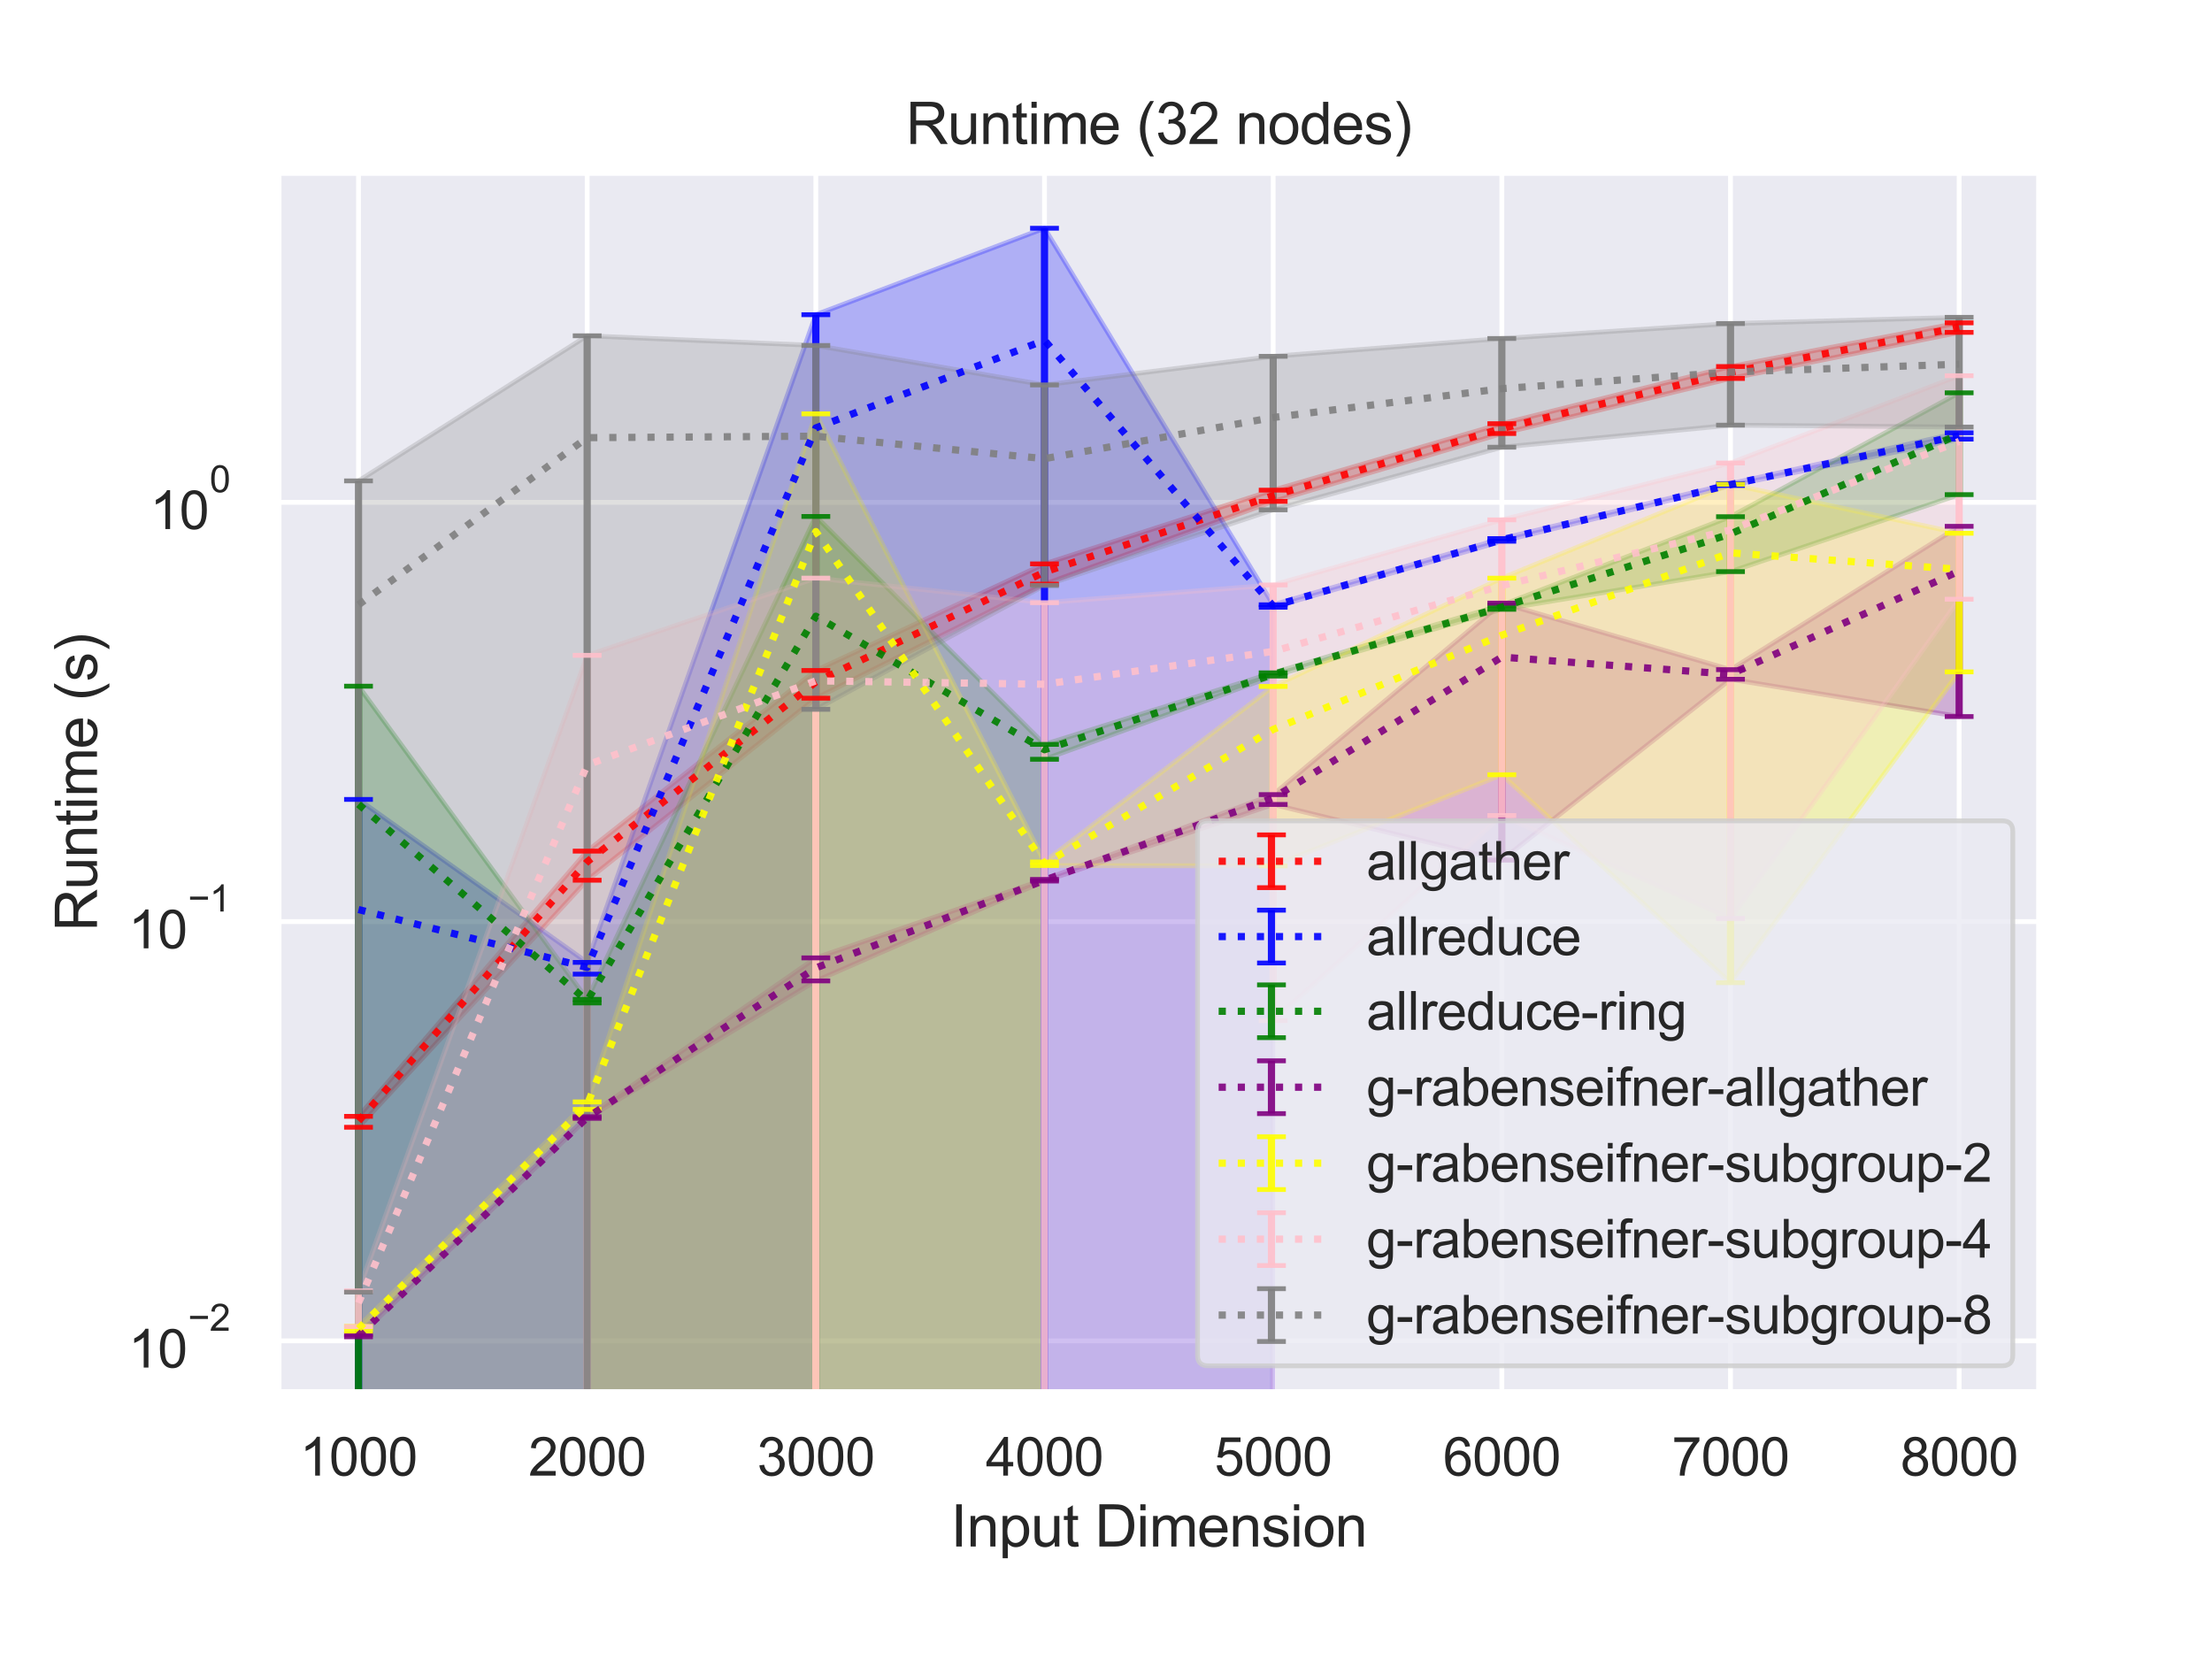 <?xml version="1.0" encoding="utf-8" standalone="no"?>
<!DOCTYPE svg PUBLIC "-//W3C//DTD SVG 1.1//EN"
  "http://www.w3.org/Graphics/SVG/1.1/DTD/svg11.dtd">
<svg height="345.6pt" version="1.1" viewBox="0 0 460.8 345.6" width="460.8pt" xmlns="http://www.w3.org/2000/svg" xmlns:xlink="http://www.w3.org/1999/xlink">
 <defs>
  <style type="text/css">*{stroke-linecap:butt;stroke-linejoin:round;}</style>
 </defs>
 <g id="figure_1">
  <g id="patch_1">
   <path d="M 0 345.6 
L 460.8 345.6 
L 460.8 0 
L 0 0 
z
" style="fill:#ffffff;"/>
  </g>
  <g id="axes_1">
   <g id="patch_2">
    <path d="M 58.01 290.02 
L 424.8 290.02 
L 424.8 36 
L 58.01 36 
z
" style="fill:#eaeaf2;"/>
   </g>
   <g id="matplotlib.axis_1">
    <g id="xtick_1">
     <g id="line2d_1">
      <path clip-path="url(#p131995d7f2)" d="M 74.682 290.02 
L 74.682 36 
" style="fill:none;stroke:#ffffff;stroke-linecap:round;"/>
     </g>
     <g id="text_1">
      <!-- 1000 -->
      <g style="fill:#262626;" transform="translate(62.448 307.394)scale(0.11 -0.11)">
       <defs>
        <path d="M 2384 0 
L 1822 0 
L 1822 3584 
Q 1619 3391 1289 3197 
Q 959 3003 697 2906 
L 697 3450 
Q 1169 3672 1522 3987 
Q 1875 4303 2022 4600 
L 2384 4600 
L 2384 0 
z
" id="ArialMT-31" transform="scale(0.016)"/>
        <path d="M 266 2259 
Q 266 3072 433 3567 
Q 600 4063 929 4331 
Q 1259 4600 1759 4600 
Q 2128 4600 2406 4451 
Q 2684 4303 2865 4023 
Q 3047 3744 3150 3342 
Q 3253 2941 3253 2259 
Q 3253 1453 3087 958 
Q 2922 463 2592 192 
Q 2263 -78 1759 -78 
Q 1097 -78 719 397 
Q 266 969 266 2259 
z
M 844 2259 
Q 844 1131 1108 757 
Q 1372 384 1759 384 
Q 2147 384 2411 759 
Q 2675 1134 2675 2259 
Q 2675 3391 2411 3762 
Q 2147 4134 1753 4134 
Q 1366 4134 1134 3806 
Q 844 3388 844 2259 
z
" id="ArialMT-30" transform="scale(0.016)"/>
       </defs>
       <use xlink:href="#ArialMT-31"/>
       <use x="55.615" xlink:href="#ArialMT-30"/>
       <use x="111.23" xlink:href="#ArialMT-30"/>
       <use x="166.846" xlink:href="#ArialMT-30"/>
      </g>
     </g>
    </g>
    <g id="xtick_2">
     <g id="line2d_2">
      <path clip-path="url(#p131995d7f2)" d="M 122.317 290.02 
L 122.317 36 
" style="fill:none;stroke:#ffffff;stroke-linecap:round;"/>
     </g>
     <g id="text_2">
      <!-- 2000 -->
      <g style="fill:#262626;" transform="translate(110.083 307.394)scale(0.11 -0.11)">
       <defs>
        <path d="M 3222 541 
L 3222 0 
L 194 0 
Q 188 203 259 391 
Q 375 700 629 1000 
Q 884 1300 1366 1694 
Q 2113 2306 2375 2664 
Q 2638 3022 2638 3341 
Q 2638 3675 2398 3904 
Q 2159 4134 1775 4134 
Q 1369 4134 1125 3890 
Q 881 3647 878 3216 
L 300 3275 
Q 359 3922 746 4261 
Q 1134 4600 1788 4600 
Q 2447 4600 2831 4234 
Q 3216 3869 3216 3328 
Q 3216 3053 3103 2787 
Q 2991 2522 2730 2228 
Q 2469 1934 1863 1422 
Q 1356 997 1212 845 
Q 1069 694 975 541 
L 3222 541 
z
" id="ArialMT-32" transform="scale(0.016)"/>
       </defs>
       <use xlink:href="#ArialMT-32"/>
       <use x="55.615" xlink:href="#ArialMT-30"/>
       <use x="111.23" xlink:href="#ArialMT-30"/>
       <use x="166.846" xlink:href="#ArialMT-30"/>
      </g>
     </g>
    </g>
    <g id="xtick_3">
     <g id="line2d_3">
      <path clip-path="url(#p131995d7f2)" d="M 169.952 290.02 
L 169.952 36 
" style="fill:none;stroke:#ffffff;stroke-linecap:round;"/>
     </g>
     <g id="text_3">
      <!-- 3000 -->
      <g style="fill:#262626;" transform="translate(157.718 307.394)scale(0.11 -0.11)">
       <defs>
        <path d="M 269 1209 
L 831 1284 
Q 928 806 1161 595 
Q 1394 384 1728 384 
Q 2125 384 2398 659 
Q 2672 934 2672 1341 
Q 2672 1728 2419 1979 
Q 2166 2231 1775 2231 
Q 1616 2231 1378 2169 
L 1441 2663 
Q 1497 2656 1531 2656 
Q 1891 2656 2178 2843 
Q 2466 3031 2466 3422 
Q 2466 3731 2256 3934 
Q 2047 4138 1716 4138 
Q 1388 4138 1169 3931 
Q 950 3725 888 3313 
L 325 3413 
Q 428 3978 793 4289 
Q 1159 4600 1703 4600 
Q 2078 4600 2393 4439 
Q 2709 4278 2876 4000 
Q 3044 3722 3044 3409 
Q 3044 3113 2884 2869 
Q 2725 2625 2413 2481 
Q 2819 2388 3044 2092 
Q 3269 1797 3269 1353 
Q 3269 753 2831 336 
Q 2394 -81 1725 -81 
Q 1122 -81 723 278 
Q 325 638 269 1209 
z
" id="ArialMT-33" transform="scale(0.016)"/>
       </defs>
       <use xlink:href="#ArialMT-33"/>
       <use x="55.615" xlink:href="#ArialMT-30"/>
       <use x="111.23" xlink:href="#ArialMT-30"/>
       <use x="166.846" xlink:href="#ArialMT-30"/>
      </g>
     </g>
    </g>
    <g id="xtick_4">
     <g id="line2d_4">
      <path clip-path="url(#p131995d7f2)" d="M 217.587 290.02 
L 217.587 36 
" style="fill:none;stroke:#ffffff;stroke-linecap:round;"/>
     </g>
     <g id="text_4">
      <!-- 4000 -->
      <g style="fill:#262626;" transform="translate(205.353 307.394)scale(0.11 -0.11)">
       <defs>
        <path d="M 2069 0 
L 2069 1097 
L 81 1097 
L 81 1613 
L 2172 4581 
L 2631 4581 
L 2631 1613 
L 3250 1613 
L 3250 1097 
L 2631 1097 
L 2631 0 
L 2069 0 
z
M 2069 1613 
L 2069 3678 
L 634 1613 
L 2069 1613 
z
" id="ArialMT-34" transform="scale(0.016)"/>
       </defs>
       <use xlink:href="#ArialMT-34"/>
       <use x="55.615" xlink:href="#ArialMT-30"/>
       <use x="111.23" xlink:href="#ArialMT-30"/>
       <use x="166.846" xlink:href="#ArialMT-30"/>
      </g>
     </g>
    </g>
    <g id="xtick_5">
     <g id="line2d_5">
      <path clip-path="url(#p131995d7f2)" d="M 265.223 290.02 
L 265.223 36 
" style="fill:none;stroke:#ffffff;stroke-linecap:round;"/>
     </g>
     <g id="text_5">
      <!-- 5000 -->
      <g style="fill:#262626;" transform="translate(252.988 307.394)scale(0.11 -0.11)">
       <defs>
        <path d="M 266 1200 
L 856 1250 
Q 922 819 1161 601 
Q 1400 384 1738 384 
Q 2144 384 2425 690 
Q 2706 997 2706 1503 
Q 2706 1984 2436 2262 
Q 2166 2541 1728 2541 
Q 1456 2541 1237 2417 
Q 1019 2294 894 2097 
L 366 2166 
L 809 4519 
L 3088 4519 
L 3088 3981 
L 1259 3981 
L 1013 2750 
Q 1425 3038 1878 3038 
Q 2478 3038 2890 2622 
Q 3303 2206 3303 1553 
Q 3303 931 2941 478 
Q 2500 -78 1738 -78 
Q 1113 -78 717 272 
Q 322 622 266 1200 
z
" id="ArialMT-35" transform="scale(0.016)"/>
       </defs>
       <use xlink:href="#ArialMT-35"/>
       <use x="55.615" xlink:href="#ArialMT-30"/>
       <use x="111.23" xlink:href="#ArialMT-30"/>
       <use x="166.846" xlink:href="#ArialMT-30"/>
      </g>
     </g>
    </g>
    <g id="xtick_6">
     <g id="line2d_6">
      <path clip-path="url(#p131995d7f2)" d="M 312.858 290.02 
L 312.858 36 
" style="fill:none;stroke:#ffffff;stroke-linecap:round;"/>
     </g>
     <g id="text_6">
      <!-- 6000 -->
      <g style="fill:#262626;" transform="translate(300.624 307.394)scale(0.11 -0.11)">
       <defs>
        <path d="M 3184 3459 
L 2625 3416 
Q 2550 3747 2413 3897 
Q 2184 4138 1850 4138 
Q 1581 4138 1378 3988 
Q 1113 3794 959 3422 
Q 806 3050 800 2363 
Q 1003 2672 1297 2822 
Q 1591 2972 1913 2972 
Q 2475 2972 2870 2558 
Q 3266 2144 3266 1488 
Q 3266 1056 3080 686 
Q 2894 316 2569 119 
Q 2244 -78 1831 -78 
Q 1128 -78 684 439 
Q 241 956 241 2144 
Q 241 3472 731 4075 
Q 1159 4600 1884 4600 
Q 2425 4600 2770 4297 
Q 3116 3994 3184 3459 
z
M 888 1484 
Q 888 1194 1011 928 
Q 1134 663 1356 523 
Q 1578 384 1822 384 
Q 2178 384 2434 671 
Q 2691 959 2691 1453 
Q 2691 1928 2437 2201 
Q 2184 2475 1800 2475 
Q 1419 2475 1153 2201 
Q 888 1928 888 1484 
z
" id="ArialMT-36" transform="scale(0.016)"/>
       </defs>
       <use xlink:href="#ArialMT-36"/>
       <use x="55.615" xlink:href="#ArialMT-30"/>
       <use x="111.23" xlink:href="#ArialMT-30"/>
       <use x="166.846" xlink:href="#ArialMT-30"/>
      </g>
     </g>
    </g>
    <g id="xtick_7">
     <g id="line2d_7">
      <path clip-path="url(#p131995d7f2)" d="M 360.493 290.02 
L 360.493 36 
" style="fill:none;stroke:#ffffff;stroke-linecap:round;"/>
     </g>
     <g id="text_7">
      <!-- 7000 -->
      <g style="fill:#262626;" transform="translate(348.259 307.394)scale(0.11 -0.11)">
       <defs>
        <path d="M 303 3981 
L 303 4522 
L 3269 4522 
L 3269 4084 
Q 2831 3619 2401 2847 
Q 1972 2075 1738 1259 
Q 1569 684 1522 0 
L 944 0 
Q 953 541 1156 1306 
Q 1359 2072 1739 2783 
Q 2119 3494 2547 3981 
L 303 3981 
z
" id="ArialMT-37" transform="scale(0.016)"/>
       </defs>
       <use xlink:href="#ArialMT-37"/>
       <use x="55.615" xlink:href="#ArialMT-30"/>
       <use x="111.23" xlink:href="#ArialMT-30"/>
       <use x="166.846" xlink:href="#ArialMT-30"/>
      </g>
     </g>
    </g>
    <g id="xtick_8">
     <g id="line2d_8">
      <path clip-path="url(#p131995d7f2)" d="M 408.128 290.02 
L 408.128 36 
" style="fill:none;stroke:#ffffff;stroke-linecap:round;"/>
     </g>
     <g id="text_8">
      <!-- 8000 -->
      <g style="fill:#262626;" transform="translate(395.894 307.394)scale(0.11 -0.11)">
       <defs>
        <path d="M 1131 2484 
Q 781 2613 612 2850 
Q 444 3088 444 3419 
Q 444 3919 803 4259 
Q 1163 4600 1759 4600 
Q 2359 4600 2725 4251 
Q 3091 3903 3091 3403 
Q 3091 3084 2923 2848 
Q 2756 2613 2416 2484 
Q 2838 2347 3058 2040 
Q 3278 1734 3278 1309 
Q 3278 722 2862 322 
Q 2447 -78 1769 -78 
Q 1091 -78 675 323 
Q 259 725 259 1325 
Q 259 1772 486 2073 
Q 713 2375 1131 2484 
z
M 1019 3438 
Q 1019 3113 1228 2906 
Q 1438 2700 1772 2700 
Q 2097 2700 2305 2904 
Q 2513 3109 2513 3406 
Q 2513 3716 2298 3927 
Q 2084 4138 1766 4138 
Q 1444 4138 1231 3931 
Q 1019 3725 1019 3438 
z
M 838 1322 
Q 838 1081 952 856 
Q 1066 631 1291 507 
Q 1516 384 1775 384 
Q 2178 384 2440 643 
Q 2703 903 2703 1303 
Q 2703 1709 2433 1975 
Q 2163 2241 1756 2241 
Q 1359 2241 1098 1978 
Q 838 1716 838 1322 
z
" id="ArialMT-38" transform="scale(0.016)"/>
       </defs>
       <use xlink:href="#ArialMT-38"/>
       <use x="55.615" xlink:href="#ArialMT-30"/>
       <use x="111.23" xlink:href="#ArialMT-30"/>
       <use x="166.846" xlink:href="#ArialMT-30"/>
      </g>
     </g>
    </g>
    <g id="text_9">
     <!-- Input Dimension -->
     <g style="fill:#262626;" transform="translate(198.051 322.169)scale(0.12 -0.12)">
      <defs>
       <path d="M 597 0 
L 597 4581 
L 1203 4581 
L 1203 0 
L 597 0 
z
" id="ArialMT-49" transform="scale(0.016)"/>
       <path d="M 422 0 
L 422 3319 
L 928 3319 
L 928 2847 
Q 1294 3394 1984 3394 
Q 2284 3394 2536 3286 
Q 2788 3178 2913 3003 
Q 3038 2828 3088 2588 
Q 3119 2431 3119 2041 
L 3119 0 
L 2556 0 
L 2556 2019 
Q 2556 2363 2490 2533 
Q 2425 2703 2258 2804 
Q 2091 2906 1866 2906 
Q 1506 2906 1245 2678 
Q 984 2450 984 1813 
L 984 0 
L 422 0 
z
" id="ArialMT-6e" transform="scale(0.016)"/>
       <path d="M 422 -1272 
L 422 3319 
L 934 3319 
L 934 2888 
Q 1116 3141 1344 3267 
Q 1572 3394 1897 3394 
Q 2322 3394 2647 3175 
Q 2972 2956 3137 2557 
Q 3303 2159 3303 1684 
Q 3303 1175 3120 767 
Q 2938 359 2589 142 
Q 2241 -75 1856 -75 
Q 1575 -75 1351 44 
Q 1128 163 984 344 
L 984 -1272 
L 422 -1272 
z
M 931 1641 
Q 931 1000 1190 694 
Q 1450 388 1819 388 
Q 2194 388 2461 705 
Q 2728 1022 2728 1688 
Q 2728 2322 2467 2637 
Q 2206 2953 1844 2953 
Q 1484 2953 1207 2617 
Q 931 2281 931 1641 
z
" id="ArialMT-70" transform="scale(0.016)"/>
       <path d="M 2597 0 
L 2597 488 
Q 2209 -75 1544 -75 
Q 1250 -75 995 37 
Q 741 150 617 320 
Q 494 491 444 738 
Q 409 903 409 1263 
L 409 3319 
L 972 3319 
L 972 1478 
Q 972 1038 1006 884 
Q 1059 663 1231 536 
Q 1403 409 1656 409 
Q 1909 409 2131 539 
Q 2353 669 2445 892 
Q 2538 1116 2538 1541 
L 2538 3319 
L 3100 3319 
L 3100 0 
L 2597 0 
z
" id="ArialMT-75" transform="scale(0.016)"/>
       <path d="M 1650 503 
L 1731 6 
Q 1494 -44 1306 -44 
Q 1000 -44 831 53 
Q 663 150 594 308 
Q 525 466 525 972 
L 525 2881 
L 113 2881 
L 113 3319 
L 525 3319 
L 525 4141 
L 1084 4478 
L 1084 3319 
L 1650 3319 
L 1650 2881 
L 1084 2881 
L 1084 941 
Q 1084 700 1114 631 
Q 1144 563 1211 522 
Q 1278 481 1403 481 
Q 1497 481 1650 503 
z
" id="ArialMT-74" transform="scale(0.016)"/>
       <path id="ArialMT-20" transform="scale(0.016)"/>
       <path d="M 494 0 
L 494 4581 
L 2072 4581 
Q 2606 4581 2888 4516 
Q 3281 4425 3559 4188 
Q 3922 3881 4101 3404 
Q 4281 2928 4281 2316 
Q 4281 1794 4159 1391 
Q 4038 988 3847 723 
Q 3656 459 3429 307 
Q 3203 156 2883 78 
Q 2563 0 2147 0 
L 494 0 
z
M 1100 541 
L 2078 541 
Q 2531 541 2789 625 
Q 3047 709 3200 863 
Q 3416 1078 3536 1442 
Q 3656 1806 3656 2325 
Q 3656 3044 3420 3430 
Q 3184 3816 2847 3947 
Q 2603 4041 2063 4041 
L 1100 4041 
L 1100 541 
z
" id="ArialMT-44" transform="scale(0.016)"/>
       <path d="M 425 3934 
L 425 4581 
L 988 4581 
L 988 3934 
L 425 3934 
z
M 425 0 
L 425 3319 
L 988 3319 
L 988 0 
L 425 0 
z
" id="ArialMT-69" transform="scale(0.016)"/>
       <path d="M 422 0 
L 422 3319 
L 925 3319 
L 925 2853 
Q 1081 3097 1340 3245 
Q 1600 3394 1931 3394 
Q 2300 3394 2536 3241 
Q 2772 3088 2869 2813 
Q 3263 3394 3894 3394 
Q 4388 3394 4653 3120 
Q 4919 2847 4919 2278 
L 4919 0 
L 4359 0 
L 4359 2091 
Q 4359 2428 4304 2576 
Q 4250 2725 4106 2815 
Q 3963 2906 3769 2906 
Q 3419 2906 3187 2673 
Q 2956 2441 2956 1928 
L 2956 0 
L 2394 0 
L 2394 2156 
Q 2394 2531 2256 2718 
Q 2119 2906 1806 2906 
Q 1569 2906 1367 2781 
Q 1166 2656 1075 2415 
Q 984 2175 984 1722 
L 984 0 
L 422 0 
z
" id="ArialMT-6d" transform="scale(0.016)"/>
       <path d="M 2694 1069 
L 3275 997 
Q 3138 488 2766 206 
Q 2394 -75 1816 -75 
Q 1088 -75 661 373 
Q 234 822 234 1631 
Q 234 2469 665 2931 
Q 1097 3394 1784 3394 
Q 2450 3394 2872 2941 
Q 3294 2488 3294 1666 
Q 3294 1616 3291 1516 
L 816 1516 
Q 847 969 1125 678 
Q 1403 388 1819 388 
Q 2128 388 2347 550 
Q 2566 713 2694 1069 
z
M 847 1978 
L 2700 1978 
Q 2663 2397 2488 2606 
Q 2219 2931 1791 2931 
Q 1403 2931 1139 2672 
Q 875 2413 847 1978 
z
" id="ArialMT-65" transform="scale(0.016)"/>
       <path d="M 197 991 
L 753 1078 
Q 800 744 1014 566 
Q 1228 388 1613 388 
Q 2000 388 2187 545 
Q 2375 703 2375 916 
Q 2375 1106 2209 1216 
Q 2094 1291 1634 1406 
Q 1016 1563 777 1677 
Q 538 1791 414 1992 
Q 291 2194 291 2438 
Q 291 2659 392 2848 
Q 494 3038 669 3163 
Q 800 3259 1026 3326 
Q 1253 3394 1513 3394 
Q 1903 3394 2198 3281 
Q 2494 3169 2634 2976 
Q 2775 2784 2828 2463 
L 2278 2388 
Q 2241 2644 2061 2787 
Q 1881 2931 1553 2931 
Q 1166 2931 1000 2803 
Q 834 2675 834 2503 
Q 834 2394 903 2306 
Q 972 2216 1119 2156 
Q 1203 2125 1616 2013 
Q 2213 1853 2448 1751 
Q 2684 1650 2818 1456 
Q 2953 1263 2953 975 
Q 2953 694 2789 445 
Q 2625 197 2315 61 
Q 2006 -75 1616 -75 
Q 969 -75 630 194 
Q 291 463 197 991 
z
" id="ArialMT-73" transform="scale(0.016)"/>
       <path d="M 213 1659 
Q 213 2581 725 3025 
Q 1153 3394 1769 3394 
Q 2453 3394 2887 2945 
Q 3322 2497 3322 1706 
Q 3322 1066 3130 698 
Q 2938 331 2570 128 
Q 2203 -75 1769 -75 
Q 1072 -75 642 372 
Q 213 819 213 1659 
z
M 791 1659 
Q 791 1022 1069 705 
Q 1347 388 1769 388 
Q 2188 388 2466 706 
Q 2744 1025 2744 1678 
Q 2744 2294 2464 2611 
Q 2184 2928 1769 2928 
Q 1347 2928 1069 2612 
Q 791 2297 791 1659 
z
" id="ArialMT-6f" transform="scale(0.016)"/>
      </defs>
      <use xlink:href="#ArialMT-49"/>
      <use x="27.783" xlink:href="#ArialMT-6e"/>
      <use x="83.398" xlink:href="#ArialMT-70"/>
      <use x="139.014" xlink:href="#ArialMT-75"/>
      <use x="194.629" xlink:href="#ArialMT-74"/>
      <use x="222.412" xlink:href="#ArialMT-20"/>
      <use x="250.195" xlink:href="#ArialMT-44"/>
      <use x="322.412" xlink:href="#ArialMT-69"/>
      <use x="344.629" xlink:href="#ArialMT-6d"/>
      <use x="427.93" xlink:href="#ArialMT-65"/>
      <use x="483.545" xlink:href="#ArialMT-6e"/>
      <use x="539.16" xlink:href="#ArialMT-73"/>
      <use x="589.16" xlink:href="#ArialMT-69"/>
      <use x="611.377" xlink:href="#ArialMT-6f"/>
      <use x="666.992" xlink:href="#ArialMT-6e"/>
     </g>
    </g>
   </g>
   <g id="matplotlib.axis_2">
    <g id="ytick_1">
     <g id="line2d_9">
      <path clip-path="url(#p131995d7f2)" d="M 58.01 279.328 
L 424.8 279.328 
" style="fill:none;stroke:#ffffff;stroke-linecap:round;"/>
     </g>
     <g id="text_10">
      <!-- $\mathdefault{10^{-2}}$ -->
      <g style="fill:#262626;" transform="translate(26.73 285)scale(0.11 -0.11)">
       <defs>
        <path d="M 3381 1997 
L 356 1997 
L 356 2522 
L 3381 2522 
L 3381 1997 
z
" id="ArialMT-2212" transform="scale(0.016)"/>
       </defs>
       <use transform="translate(0 0.994)" xlink:href="#ArialMT-31"/>
       <use transform="translate(55.615 0.994)" xlink:href="#ArialMT-30"/>
       <use transform="translate(112.973 70.688)scale(0.7)" xlink:href="#ArialMT-2212"/>
       <use transform="translate(153.852 70.688)scale(0.7)" xlink:href="#ArialMT-32"/>
      </g>
     </g>
    </g>
    <g id="ytick_2">
     <g id="line2d_10">
      <path clip-path="url(#p131995d7f2)" d="M 58.01 191.987 
L 424.8 191.987 
" style="fill:none;stroke:#ffffff;stroke-linecap:round;"/>
     </g>
     <g id="text_11">
      <!-- $\mathdefault{10^{-1}}$ -->
      <g style="fill:#262626;" transform="translate(26.73 197.659)scale(0.11 -0.11)">
       <use transform="translate(0 0.994)" xlink:href="#ArialMT-31"/>
       <use transform="translate(55.615 0.994)" xlink:href="#ArialMT-30"/>
       <use transform="translate(112.973 70.688)scale(0.7)" xlink:href="#ArialMT-2212"/>
       <use transform="translate(153.852 70.688)scale(0.7)" xlink:href="#ArialMT-31"/>
      </g>
     </g>
    </g>
    <g id="ytick_3">
     <g id="line2d_11">
      <path clip-path="url(#p131995d7f2)" d="M 58.01 104.645 
L 424.8 104.645 
" style="fill:none;stroke:#ffffff;stroke-linecap:round;"/>
     </g>
     <g id="text_12">
      <!-- $\mathdefault{10^{0}}$ -->
      <g style="fill:#262626;" transform="translate(31.24 110.317)scale(0.11 -0.11)">
       <use transform="translate(0 0.994)" xlink:href="#ArialMT-31"/>
       <use transform="translate(55.615 0.994)" xlink:href="#ArialMT-30"/>
       <use transform="translate(112.973 70.688)scale(0.7)" xlink:href="#ArialMT-30"/>
      </g>
     </g>
    </g>
    <g id="ytick_4"/>
    <g id="ytick_5"/>
    <g id="ytick_6"/>
    <g id="ytick_7"/>
    <g id="ytick_8"/>
    <g id="ytick_9"/>
    <g id="ytick_10"/>
    <g id="ytick_11"/>
    <g id="ytick_12"/>
    <g id="ytick_13"/>
    <g id="ytick_14"/>
    <g id="ytick_15"/>
    <g id="ytick_16"/>
    <g id="ytick_17"/>
    <g id="ytick_18"/>
    <g id="ytick_19"/>
    <g id="ytick_20"/>
    <g id="ytick_21"/>
    <g id="ytick_22"/>
    <g id="ytick_23"/>
    <g id="ytick_24"/>
    <g id="ytick_25"/>
    <g id="ytick_26"/>
    <g id="text_13">
     <!-- Runtime (s) -->
     <g style="fill:#262626;" transform="translate(20.204 194.013)rotate(-90)scale(0.12 -0.12)">
      <defs>
       <path d="M 503 0 
L 503 4581 
L 2534 4581 
Q 3147 4581 3465 4457 
Q 3784 4334 3975 4021 
Q 4166 3709 4166 3331 
Q 4166 2844 3850 2509 
Q 3534 2175 2875 2084 
Q 3116 1969 3241 1856 
Q 3506 1613 3744 1247 
L 4541 0 
L 3778 0 
L 3172 953 
Q 2906 1366 2734 1584 
Q 2563 1803 2427 1890 
Q 2291 1978 2150 2013 
Q 2047 2034 1813 2034 
L 1109 2034 
L 1109 0 
L 503 0 
z
M 1109 2559 
L 2413 2559 
Q 2828 2559 3062 2645 
Q 3297 2731 3419 2920 
Q 3541 3109 3541 3331 
Q 3541 3656 3305 3865 
Q 3069 4075 2559 4075 
L 1109 4075 
L 1109 2559 
z
" id="ArialMT-52" transform="scale(0.016)"/>
       <path d="M 1497 -1347 
Q 1031 -759 709 28 
Q 388 816 388 1659 
Q 388 2403 628 3084 
Q 909 3875 1497 4659 
L 1900 4659 
Q 1522 4009 1400 3731 
Q 1209 3300 1100 2831 
Q 966 2247 966 1656 
Q 966 153 1900 -1347 
L 1497 -1347 
z
" id="ArialMT-28" transform="scale(0.016)"/>
       <path d="M 791 -1347 
L 388 -1347 
Q 1322 153 1322 1656 
Q 1322 2244 1188 2822 
Q 1081 3291 891 3722 
Q 769 4003 388 4659 
L 791 4659 
Q 1378 3875 1659 3084 
Q 1900 2403 1900 1659 
Q 1900 816 1576 28 
Q 1253 -759 791 -1347 
z
" id="ArialMT-29" transform="scale(0.016)"/>
      </defs>
      <use xlink:href="#ArialMT-52"/>
      <use x="72.217" xlink:href="#ArialMT-75"/>
      <use x="127.832" xlink:href="#ArialMT-6e"/>
      <use x="183.447" xlink:href="#ArialMT-74"/>
      <use x="211.23" xlink:href="#ArialMT-69"/>
      <use x="233.447" xlink:href="#ArialMT-6d"/>
      <use x="316.748" xlink:href="#ArialMT-65"/>
      <use x="372.363" xlink:href="#ArialMT-20"/>
      <use x="400.146" xlink:href="#ArialMT-28"/>
      <use x="433.447" xlink:href="#ArialMT-73"/>
      <use x="483.447" xlink:href="#ArialMT-29"/>
     </g>
    </g>
   </g>
   <g id="PolyCollection_1">
    <defs>
     <path d="M 74.682 -113.046 
L 74.682 -110.768 
L 122.317 -162.229 
L 169.952 -200.154 
L 217.587 -223.914 
L 265.223 -241.145 
L 312.858 -255.291 
L 360.493 -266.76 
L 408.128 -276.361 
L 408.128 -278.347 
L 408.128 -278.347 
L 360.493 -269.246 
L 312.858 -257.334 
L 265.223 -243.491 
L 217.587 -228.135 
L 169.952 -205.93 
L 122.317 -168.295 
L 74.682 -113.046 
z
" id="maa0a4d2434" style="stroke:#ff0000;stroke-opacity:0.25;"/>
    </defs>
    <g clip-path="url(#p131995d7f2)">
     <use style="fill:#ff0000;fill-opacity:0.25;stroke:#ff0000;stroke-opacity:0.25;" x="0" xlink:href="#maa0a4d2434" y="345.6"/>
    </g>
   </g>
   <g id="PolyCollection_2">
    <path clip-path="url(#p131995d7f2)" d="M 74.682 166.534 
L 74.682 87445.989 
L 122.317 202.929 
L 169.952 87445.989 
L 217.587 87445.989 
L 265.223 126.496 
L 312.858 112.749 
L 360.493 101.139 
L 408.128 91.472 
L 408.128 90.166 
L 408.128 90.166 
L 360.493 100.747 
L 312.858 112.201 
L 265.223 125.979 
L 217.587 47.546 
L 169.952 65.558 
L 122.317 200.485 
L 74.682 166.534 
z
" style="fill:#0000ff;fill-opacity:0.25;stroke:#0000ff;stroke-opacity:0.25;"/>
   </g>
   <g id="PolyCollection_3">
    <path clip-path="url(#p131995d7f2)" d="M 74.682 142.948 
L 74.682 87445.989 
L 122.317 208.933 
L 169.952 87445.989 
L 217.587 158.171 
L 265.223 140.833 
L 312.858 126.928 
L 360.493 119.079 
L 408.128 103.042 
L 408.128 81.83 
L 408.128 81.83 
L 360.493 107.633 
L 312.858 126.057 
L 265.223 140.162 
L 217.587 155.066 
L 169.952 107.587 
L 122.317 208.183 
L 74.682 142.948 
z
" style="fill:#008000;fill-opacity:0.25;stroke:#008000;stroke-opacity:0.25;"/>
   </g>
   <g id="PolyCollection_4">
    <defs>
     <path d="M 74.682 -67.611 
L 74.682 -67.126 
L 122.317 -112.624 
L 169.952 -141.254 
L 217.587 -162.063 
L 265.223 -178.016 
L 312.858 -166.419 
L 360.493 -204.096 
L 408.128 -196.328 
L 408.128 -235.959 
L 408.128 -235.959 
L 360.493 -206.093 
L 312.858 -219.957 
L 265.223 -180.067 
L 217.587 -162.408 
L 169.952 -146.056 
L 122.317 -112.965 
L 74.682 -67.611 
z
" id="mce21b3035b" style="stroke:#800080;stroke-opacity:0.25;"/>
    </defs>
    <g clip-path="url(#p131995d7f2)">
     <use style="fill:#800080;fill-opacity:0.25;stroke:#800080;stroke-opacity:0.25;" x="0" xlink:href="#mce21b3035b" y="345.6"/>
    </g>
   </g>
   <g id="PolyCollection_5">
    <path clip-path="url(#p131995d7f2)" d="M 74.682 276.33 
L 74.682 277.284 
L 122.317 231.114 
L 169.952 87445.989 
L 217.587 180.311 
L 265.223 180.383 
L 312.858 161.398 
L 360.493 204.715 
L 408.128 139.97 
L 408.128 111.087 
L 408.128 111.087 
L 360.493 100.882 
L 312.858 120.44 
L 265.223 142.995 
L 217.587 179.567 
L 169.952 86.214 
L 122.317 229.552 
L 74.682 276.33 
z
" style="fill:#ffff00;fill-opacity:0.25;stroke:#ffff00;stroke-opacity:0.25;"/>
   </g>
   <g id="PolyCollection_6">
    <path clip-path="url(#p131995d7f2)" d="M 74.682 268.921 
L 74.682 276.349 
L 122.317 87445.989 
L 169.952 87445.989 
L 217.587 87445.989 
L 265.223 212.617 
L 312.858 169.887 
L 360.493 191.336 
L 408.128 124.831 
L 408.128 78.27 
L 408.128 78.27 
L 360.493 96.454 
L 312.858 108.298 
L 265.223 121.864 
L 217.587 125.549 
L 169.952 120.427 
L 122.317 136.519 
L 74.682 268.921 
z
" style="fill:#ffc0cb;fill-opacity:0.25;stroke:#ffc0cb;stroke-opacity:0.25;"/>
   </g>
   <g id="PolyCollection_7">
    <path clip-path="url(#p131995d7f2)" d="M 74.682 100.181 
L 74.682 269.178 
L 122.317 87445.989 
L 169.952 147.762 
L 217.587 121.96 
L 265.223 106.206 
L 312.858 93.162 
L 360.493 88.569 
L 408.128 88.956 
L 408.128 66.104 
L 408.128 66.104 
L 360.493 67.398 
L 312.858 70.516 
L 265.223 74.222 
L 217.587 80.192 
L 169.952 71.962 
L 122.317 69.948 
L 74.682 100.181 
z
" style="fill:#808080;fill-opacity:0.25;stroke:#808080;stroke-opacity:0.25;"/>
   </g>
   <g id="LineCollection_1">
    <path clip-path="url(#p131995d7f2)" d="M 74.682 234.832 
L 74.682 232.554 
" style="fill:none;stroke:#ff0000;stroke-opacity:0.9;stroke-width:1.5;"/>
    <path clip-path="url(#p131995d7f2)" d="M 122.317 183.371 
L 122.317 177.305 
" style="fill:none;stroke:#ff0000;stroke-opacity:0.9;stroke-width:1.5;"/>
    <path clip-path="url(#p131995d7f2)" d="M 169.952 145.446 
L 169.952 139.67 
" style="fill:none;stroke:#ff0000;stroke-opacity:0.9;stroke-width:1.5;"/>
    <path clip-path="url(#p131995d7f2)" d="M 217.587 121.686 
L 217.587 117.465 
" style="fill:none;stroke:#ff0000;stroke-opacity:0.9;stroke-width:1.5;"/>
    <path clip-path="url(#p131995d7f2)" d="M 265.223 104.455 
L 265.223 102.109 
" style="fill:none;stroke:#ff0000;stroke-opacity:0.9;stroke-width:1.5;"/>
    <path clip-path="url(#p131995d7f2)" d="M 312.858 90.309 
L 312.858 88.266 
" style="fill:none;stroke:#ff0000;stroke-opacity:0.9;stroke-width:1.5;"/>
    <path clip-path="url(#p131995d7f2)" d="M 360.493 78.84 
L 360.493 76.354 
" style="fill:none;stroke:#ff0000;stroke-opacity:0.9;stroke-width:1.5;"/>
    <path clip-path="url(#p131995d7f2)" d="M 408.128 69.239 
L 408.128 67.253 
" style="fill:none;stroke:#ff0000;stroke-opacity:0.9;stroke-width:1.5;"/>
   </g>
   <g id="LineCollection_2">
    <path clip-path="url(#p131995d7f2)" d="M 74.682 346.6 
L 74.682 166.534 
" style="fill:none;stroke:#0000ff;stroke-opacity:0.9;stroke-width:1.5;"/>
    <path clip-path="url(#p131995d7f2)" d="M 122.317 202.929 
L 122.317 200.485 
" style="fill:none;stroke:#0000ff;stroke-opacity:0.9;stroke-width:1.5;"/>
    <path clip-path="url(#p131995d7f2)" d="M 169.952 346.6 
L 169.952 65.558 
" style="fill:none;stroke:#0000ff;stroke-opacity:0.9;stroke-width:1.5;"/>
    <path clip-path="url(#p131995d7f2)" d="M 217.587 346.6 
L 217.587 47.546 
" style="fill:none;stroke:#0000ff;stroke-opacity:0.9;stroke-width:1.5;"/>
    <path clip-path="url(#p131995d7f2)" d="M 265.223 126.496 
L 265.223 125.979 
" style="fill:none;stroke:#0000ff;stroke-opacity:0.9;stroke-width:1.5;"/>
    <path clip-path="url(#p131995d7f2)" d="M 312.858 112.749 
L 312.858 112.201 
" style="fill:none;stroke:#0000ff;stroke-opacity:0.9;stroke-width:1.5;"/>
    <path clip-path="url(#p131995d7f2)" d="M 360.493 101.139 
L 360.493 100.747 
" style="fill:none;stroke:#0000ff;stroke-opacity:0.9;stroke-width:1.5;"/>
    <path clip-path="url(#p131995d7f2)" d="M 408.128 91.472 
L 408.128 90.166 
" style="fill:none;stroke:#0000ff;stroke-opacity:0.9;stroke-width:1.5;"/>
   </g>
   <g id="LineCollection_3">
    <path clip-path="url(#p131995d7f2)" d="M 74.682 346.6 
L 74.682 142.948 
" style="fill:none;stroke:#008000;stroke-opacity:0.9;stroke-width:1.5;"/>
    <path clip-path="url(#p131995d7f2)" d="M 122.317 208.933 
L 122.317 208.183 
" style="fill:none;stroke:#008000;stroke-opacity:0.9;stroke-width:1.5;"/>
    <path clip-path="url(#p131995d7f2)" d="M 169.952 346.6 
L 169.952 107.587 
" style="fill:none;stroke:#008000;stroke-opacity:0.9;stroke-width:1.5;"/>
    <path clip-path="url(#p131995d7f2)" d="M 217.587 158.171 
L 217.587 155.066 
" style="fill:none;stroke:#008000;stroke-opacity:0.9;stroke-width:1.5;"/>
    <path clip-path="url(#p131995d7f2)" d="M 265.223 140.833 
L 265.223 140.162 
" style="fill:none;stroke:#008000;stroke-opacity:0.9;stroke-width:1.5;"/>
    <path clip-path="url(#p131995d7f2)" d="M 312.858 126.928 
L 312.858 126.057 
" style="fill:none;stroke:#008000;stroke-opacity:0.9;stroke-width:1.5;"/>
    <path clip-path="url(#p131995d7f2)" d="M 360.493 119.079 
L 360.493 107.633 
" style="fill:none;stroke:#008000;stroke-opacity:0.9;stroke-width:1.5;"/>
    <path clip-path="url(#p131995d7f2)" d="M 408.128 103.042 
L 408.128 81.83 
" style="fill:none;stroke:#008000;stroke-opacity:0.9;stroke-width:1.5;"/>
   </g>
   <g id="LineCollection_4">
    <path clip-path="url(#p131995d7f2)" d="M 74.682 278.474 
L 74.682 277.989 
" style="fill:none;stroke:#800080;stroke-opacity:0.9;stroke-width:1.5;"/>
    <path clip-path="url(#p131995d7f2)" d="M 122.317 232.976 
L 122.317 232.635 
" style="fill:none;stroke:#800080;stroke-opacity:0.9;stroke-width:1.5;"/>
    <path clip-path="url(#p131995d7f2)" d="M 169.952 204.346 
L 169.952 199.544 
" style="fill:none;stroke:#800080;stroke-opacity:0.9;stroke-width:1.5;"/>
    <path clip-path="url(#p131995d7f2)" d="M 217.587 183.537 
L 217.587 183.192 
" style="fill:none;stroke:#800080;stroke-opacity:0.9;stroke-width:1.5;"/>
    <path clip-path="url(#p131995d7f2)" d="M 265.223 167.584 
L 265.223 165.533 
" style="fill:none;stroke:#800080;stroke-opacity:0.9;stroke-width:1.5;"/>
    <path clip-path="url(#p131995d7f2)" d="M 312.858 179.181 
L 312.858 125.643 
" style="fill:none;stroke:#800080;stroke-opacity:0.9;stroke-width:1.5;"/>
    <path clip-path="url(#p131995d7f2)" d="M 360.493 141.504 
L 360.493 139.507 
" style="fill:none;stroke:#800080;stroke-opacity:0.9;stroke-width:1.5;"/>
    <path clip-path="url(#p131995d7f2)" d="M 408.128 149.272 
L 408.128 109.641 
" style="fill:none;stroke:#800080;stroke-opacity:0.9;stroke-width:1.5;"/>
   </g>
   <g id="LineCollection_5">
    <path clip-path="url(#p131995d7f2)" d="M 74.682 277.284 
L 74.682 276.33 
" style="fill:none;stroke:#ffff00;stroke-opacity:0.9;stroke-width:1.5;"/>
    <path clip-path="url(#p131995d7f2)" d="M 122.317 231.114 
L 122.317 229.552 
" style="fill:none;stroke:#ffff00;stroke-opacity:0.9;stroke-width:1.5;"/>
    <path clip-path="url(#p131995d7f2)" d="M 169.952 346.6 
L 169.952 86.214 
" style="fill:none;stroke:#ffff00;stroke-opacity:0.9;stroke-width:1.5;"/>
    <path clip-path="url(#p131995d7f2)" d="M 217.587 180.311 
L 217.587 179.567 
" style="fill:none;stroke:#ffff00;stroke-opacity:0.9;stroke-width:1.5;"/>
    <path clip-path="url(#p131995d7f2)" d="M 265.223 180.383 
L 265.223 142.995 
" style="fill:none;stroke:#ffff00;stroke-opacity:0.9;stroke-width:1.5;"/>
    <path clip-path="url(#p131995d7f2)" d="M 312.858 161.398 
L 312.858 120.44 
" style="fill:none;stroke:#ffff00;stroke-opacity:0.9;stroke-width:1.5;"/>
    <path clip-path="url(#p131995d7f2)" d="M 360.493 204.715 
L 360.493 100.882 
" style="fill:none;stroke:#ffff00;stroke-opacity:0.9;stroke-width:1.5;"/>
    <path clip-path="url(#p131995d7f2)" d="M 408.128 139.97 
L 408.128 111.087 
" style="fill:none;stroke:#ffff00;stroke-opacity:0.9;stroke-width:1.5;"/>
   </g>
   <g id="LineCollection_6">
    <path clip-path="url(#p131995d7f2)" d="M 74.682 276.349 
L 74.682 268.921 
" style="fill:none;stroke:#ffc0cb;stroke-opacity:0.9;stroke-width:1.5;"/>
    <path clip-path="url(#p131995d7f2)" d="M 122.317 346.6 
L 122.317 136.519 
" style="fill:none;stroke:#ffc0cb;stroke-opacity:0.9;stroke-width:1.5;"/>
    <path clip-path="url(#p131995d7f2)" d="M 169.952 346.6 
L 169.952 120.427 
" style="fill:none;stroke:#ffc0cb;stroke-opacity:0.9;stroke-width:1.5;"/>
    <path clip-path="url(#p131995d7f2)" d="M 217.587 346.6 
L 217.587 125.549 
" style="fill:none;stroke:#ffc0cb;stroke-opacity:0.9;stroke-width:1.5;"/>
    <path clip-path="url(#p131995d7f2)" d="M 265.223 212.617 
L 265.223 121.864 
" style="fill:none;stroke:#ffc0cb;stroke-opacity:0.9;stroke-width:1.5;"/>
    <path clip-path="url(#p131995d7f2)" d="M 312.858 169.887 
L 312.858 108.298 
" style="fill:none;stroke:#ffc0cb;stroke-opacity:0.9;stroke-width:1.5;"/>
    <path clip-path="url(#p131995d7f2)" d="M 360.493 191.336 
L 360.493 96.454 
" style="fill:none;stroke:#ffc0cb;stroke-opacity:0.9;stroke-width:1.5;"/>
    <path clip-path="url(#p131995d7f2)" d="M 408.128 124.831 
L 408.128 78.27 
" style="fill:none;stroke:#ffc0cb;stroke-opacity:0.9;stroke-width:1.5;"/>
   </g>
   <g id="LineCollection_7">
    <path clip-path="url(#p131995d7f2)" d="M 74.682 269.178 
L 74.682 100.181 
" style="fill:none;stroke:#808080;stroke-opacity:0.9;stroke-width:1.5;"/>
    <path clip-path="url(#p131995d7f2)" d="M 122.317 346.6 
L 122.317 69.948 
" style="fill:none;stroke:#808080;stroke-opacity:0.9;stroke-width:1.5;"/>
    <path clip-path="url(#p131995d7f2)" d="M 169.952 147.762 
L 169.952 71.962 
" style="fill:none;stroke:#808080;stroke-opacity:0.9;stroke-width:1.5;"/>
    <path clip-path="url(#p131995d7f2)" d="M 217.587 121.96 
L 217.587 80.192 
" style="fill:none;stroke:#808080;stroke-opacity:0.9;stroke-width:1.5;"/>
    <path clip-path="url(#p131995d7f2)" d="M 265.223 106.206 
L 265.223 74.222 
" style="fill:none;stroke:#808080;stroke-opacity:0.9;stroke-width:1.5;"/>
    <path clip-path="url(#p131995d7f2)" d="M 312.858 93.162 
L 312.858 70.516 
" style="fill:none;stroke:#808080;stroke-opacity:0.9;stroke-width:1.5;"/>
    <path clip-path="url(#p131995d7f2)" d="M 360.493 88.569 
L 360.493 67.398 
" style="fill:none;stroke:#808080;stroke-opacity:0.9;stroke-width:1.5;"/>
    <path clip-path="url(#p131995d7f2)" d="M 408.128 88.956 
L 408.128 66.104 
" style="fill:none;stroke:#808080;stroke-opacity:0.9;stroke-width:1.5;"/>
   </g>
   <g id="line2d_12">
    <defs>
     <path d="M 3 0 
L -3 -0 
" id="mc510b22927" style="stroke:#ff0000;stroke-opacity:0.9;"/>
    </defs>
    <g clip-path="url(#p131995d7f2)">
     <use style="fill:#ff0000;fill-opacity:0.9;stroke:#ff0000;stroke-opacity:0.9;" x="74.682" xlink:href="#mc510b22927" y="234.832"/>
     <use style="fill:#ff0000;fill-opacity:0.9;stroke:#ff0000;stroke-opacity:0.9;" x="122.317" xlink:href="#mc510b22927" y="183.371"/>
     <use style="fill:#ff0000;fill-opacity:0.9;stroke:#ff0000;stroke-opacity:0.9;" x="169.952" xlink:href="#mc510b22927" y="145.446"/>
     <use style="fill:#ff0000;fill-opacity:0.9;stroke:#ff0000;stroke-opacity:0.9;" x="217.587" xlink:href="#mc510b22927" y="121.686"/>
     <use style="fill:#ff0000;fill-opacity:0.9;stroke:#ff0000;stroke-opacity:0.9;" x="265.223" xlink:href="#mc510b22927" y="104.455"/>
     <use style="fill:#ff0000;fill-opacity:0.9;stroke:#ff0000;stroke-opacity:0.9;" x="312.858" xlink:href="#mc510b22927" y="90.309"/>
     <use style="fill:#ff0000;fill-opacity:0.9;stroke:#ff0000;stroke-opacity:0.9;" x="360.493" xlink:href="#mc510b22927" y="78.84"/>
     <use style="fill:#ff0000;fill-opacity:0.9;stroke:#ff0000;stroke-opacity:0.9;" x="408.128" xlink:href="#mc510b22927" y="69.239"/>
    </g>
   </g>
   <g id="line2d_13">
    <g clip-path="url(#p131995d7f2)">
     <use style="fill:#ff0000;fill-opacity:0.9;stroke:#ff0000;stroke-opacity:0.9;" x="74.682" xlink:href="#mc510b22927" y="232.554"/>
     <use style="fill:#ff0000;fill-opacity:0.9;stroke:#ff0000;stroke-opacity:0.9;" x="122.317" xlink:href="#mc510b22927" y="177.305"/>
     <use style="fill:#ff0000;fill-opacity:0.9;stroke:#ff0000;stroke-opacity:0.9;" x="169.952" xlink:href="#mc510b22927" y="139.67"/>
     <use style="fill:#ff0000;fill-opacity:0.9;stroke:#ff0000;stroke-opacity:0.9;" x="217.587" xlink:href="#mc510b22927" y="117.465"/>
     <use style="fill:#ff0000;fill-opacity:0.9;stroke:#ff0000;stroke-opacity:0.9;" x="265.223" xlink:href="#mc510b22927" y="102.109"/>
     <use style="fill:#ff0000;fill-opacity:0.9;stroke:#ff0000;stroke-opacity:0.9;" x="312.858" xlink:href="#mc510b22927" y="88.266"/>
     <use style="fill:#ff0000;fill-opacity:0.9;stroke:#ff0000;stroke-opacity:0.9;" x="360.493" xlink:href="#mc510b22927" y="76.354"/>
     <use style="fill:#ff0000;fill-opacity:0.9;stroke:#ff0000;stroke-opacity:0.9;" x="408.128" xlink:href="#mc510b22927" y="67.253"/>
    </g>
   </g>
   <g id="line2d_14">
    <defs>
     <path d="M 3 0 
L -3 -0 
" id="m169870b02d" style="stroke:#0000ff;stroke-opacity:0.9;"/>
    </defs>
    <g clip-path="url(#p131995d7f2)">
     <use style="fill:#0000ff;fill-opacity:0.9;stroke:#0000ff;stroke-opacity:0.9;" x="108.841" xlink:href="#m169870b02d" y="24884.2"/>
     <use style="fill:#0000ff;fill-opacity:0.9;stroke:#0000ff;stroke-opacity:0.9;" x="122.317" xlink:href="#m169870b02d" y="202.929"/>
     <use style="fill:#0000ff;fill-opacity:0.9;stroke:#0000ff;stroke-opacity:0.9;" x="135.793" xlink:href="#m169870b02d" y="24884.2"/>
     <use style="fill:#0000ff;fill-opacity:0.9;stroke:#0000ff;stroke-opacity:0.9;" x="251.717" xlink:href="#m169870b02d" y="24884.2"/>
     <use style="fill:#0000ff;fill-opacity:0.9;stroke:#0000ff;stroke-opacity:0.9;" x="265.223" xlink:href="#m169870b02d" y="126.496"/>
     <use style="fill:#0000ff;fill-opacity:0.9;stroke:#0000ff;stroke-opacity:0.9;" x="312.858" xlink:href="#m169870b02d" y="112.749"/>
     <use style="fill:#0000ff;fill-opacity:0.9;stroke:#0000ff;stroke-opacity:0.9;" x="360.493" xlink:href="#m169870b02d" y="101.139"/>
     <use style="fill:#0000ff;fill-opacity:0.9;stroke:#0000ff;stroke-opacity:0.9;" x="408.128" xlink:href="#m169870b02d" y="91.472"/>
    </g>
   </g>
   <g id="line2d_15">
    <g clip-path="url(#p131995d7f2)">
     <use style="fill:#0000ff;fill-opacity:0.9;stroke:#0000ff;stroke-opacity:0.9;" x="74.682" xlink:href="#m169870b02d" y="166.534"/>
     <use style="fill:#0000ff;fill-opacity:0.9;stroke:#0000ff;stroke-opacity:0.9;" x="122.317" xlink:href="#m169870b02d" y="200.485"/>
     <use style="fill:#0000ff;fill-opacity:0.9;stroke:#0000ff;stroke-opacity:0.9;" x="169.952" xlink:href="#m169870b02d" y="65.558"/>
     <use style="fill:#0000ff;fill-opacity:0.9;stroke:#0000ff;stroke-opacity:0.9;" x="217.587" xlink:href="#m169870b02d" y="47.546"/>
     <use style="fill:#0000ff;fill-opacity:0.9;stroke:#0000ff;stroke-opacity:0.9;" x="265.223" xlink:href="#m169870b02d" y="125.979"/>
     <use style="fill:#0000ff;fill-opacity:0.9;stroke:#0000ff;stroke-opacity:0.9;" x="312.858" xlink:href="#m169870b02d" y="112.201"/>
     <use style="fill:#0000ff;fill-opacity:0.9;stroke:#0000ff;stroke-opacity:0.9;" x="360.493" xlink:href="#m169870b02d" y="100.747"/>
     <use style="fill:#0000ff;fill-opacity:0.9;stroke:#0000ff;stroke-opacity:0.9;" x="408.128" xlink:href="#m169870b02d" y="90.166"/>
    </g>
   </g>
   <g id="line2d_16">
    <defs>
     <path d="M 3 0 
L -3 -0 
" id="m6a5a0ee30c" style="stroke:#008000;stroke-opacity:0.9;"/>
    </defs>
    <g clip-path="url(#p131995d7f2)">
     <use style="fill:#008000;fill-opacity:0.9;stroke:#008000;stroke-opacity:0.9;" x="108.844" xlink:href="#m6a5a0ee30c" y="24884.2"/>
     <use style="fill:#008000;fill-opacity:0.9;stroke:#008000;stroke-opacity:0.9;" x="122.317" xlink:href="#m6a5a0ee30c" y="208.933"/>
     <use style="fill:#008000;fill-opacity:0.9;stroke:#008000;stroke-opacity:0.9;" x="135.791" xlink:href="#m6a5a0ee30c" y="24884.2"/>
     <use style="fill:#008000;fill-opacity:0.9;stroke:#008000;stroke-opacity:0.9;" x="204.094" xlink:href="#m6a5a0ee30c" y="24884.2"/>
     <use style="fill:#008000;fill-opacity:0.9;stroke:#008000;stroke-opacity:0.9;" x="217.587" xlink:href="#m6a5a0ee30c" y="158.171"/>
     <use style="fill:#008000;fill-opacity:0.9;stroke:#008000;stroke-opacity:0.9;" x="265.223" xlink:href="#m6a5a0ee30c" y="140.833"/>
     <use style="fill:#008000;fill-opacity:0.9;stroke:#008000;stroke-opacity:0.9;" x="312.858" xlink:href="#m6a5a0ee30c" y="126.928"/>
     <use style="fill:#008000;fill-opacity:0.9;stroke:#008000;stroke-opacity:0.9;" x="360.493" xlink:href="#m6a5a0ee30c" y="119.079"/>
     <use style="fill:#008000;fill-opacity:0.9;stroke:#008000;stroke-opacity:0.9;" x="408.128" xlink:href="#m6a5a0ee30c" y="103.042"/>
    </g>
   </g>
   <g id="line2d_17">
    <g clip-path="url(#p131995d7f2)">
     <use style="fill:#008000;fill-opacity:0.9;stroke:#008000;stroke-opacity:0.9;" x="74.682" xlink:href="#m6a5a0ee30c" y="142.948"/>
     <use style="fill:#008000;fill-opacity:0.9;stroke:#008000;stroke-opacity:0.9;" x="122.317" xlink:href="#m6a5a0ee30c" y="208.183"/>
     <use style="fill:#008000;fill-opacity:0.9;stroke:#008000;stroke-opacity:0.9;" x="169.952" xlink:href="#m6a5a0ee30c" y="107.587"/>
     <use style="fill:#008000;fill-opacity:0.9;stroke:#008000;stroke-opacity:0.9;" x="217.587" xlink:href="#m6a5a0ee30c" y="155.066"/>
     <use style="fill:#008000;fill-opacity:0.9;stroke:#008000;stroke-opacity:0.9;" x="265.223" xlink:href="#m6a5a0ee30c" y="140.162"/>
     <use style="fill:#008000;fill-opacity:0.9;stroke:#008000;stroke-opacity:0.9;" x="312.858" xlink:href="#m6a5a0ee30c" y="126.057"/>
     <use style="fill:#008000;fill-opacity:0.9;stroke:#008000;stroke-opacity:0.9;" x="360.493" xlink:href="#m6a5a0ee30c" y="107.633"/>
     <use style="fill:#008000;fill-opacity:0.9;stroke:#008000;stroke-opacity:0.9;" x="408.128" xlink:href="#m6a5a0ee30c" y="81.83"/>
    </g>
   </g>
   <g id="line2d_18">
    <defs>
     <path d="M 3 0 
L -3 -0 
" id="m0d1f2b0480" style="stroke:#800080;stroke-opacity:0.9;"/>
    </defs>
    <g clip-path="url(#p131995d7f2)">
     <use style="fill:#800080;fill-opacity:0.9;stroke:#800080;stroke-opacity:0.9;" x="74.682" xlink:href="#m0d1f2b0480" y="278.474"/>
     <use style="fill:#800080;fill-opacity:0.9;stroke:#800080;stroke-opacity:0.9;" x="122.317" xlink:href="#m0d1f2b0480" y="232.976"/>
     <use style="fill:#800080;fill-opacity:0.9;stroke:#800080;stroke-opacity:0.9;" x="169.952" xlink:href="#m0d1f2b0480" y="204.346"/>
     <use style="fill:#800080;fill-opacity:0.9;stroke:#800080;stroke-opacity:0.9;" x="217.587" xlink:href="#m0d1f2b0480" y="183.537"/>
     <use style="fill:#800080;fill-opacity:0.9;stroke:#800080;stroke-opacity:0.9;" x="265.223" xlink:href="#m0d1f2b0480" y="167.584"/>
     <use style="fill:#800080;fill-opacity:0.9;stroke:#800080;stroke-opacity:0.9;" x="312.858" xlink:href="#m0d1f2b0480" y="179.181"/>
     <use style="fill:#800080;fill-opacity:0.9;stroke:#800080;stroke-opacity:0.9;" x="360.493" xlink:href="#m0d1f2b0480" y="141.504"/>
     <use style="fill:#800080;fill-opacity:0.9;stroke:#800080;stroke-opacity:0.9;" x="408.128" xlink:href="#m0d1f2b0480" y="149.272"/>
    </g>
   </g>
   <g id="line2d_19">
    <g clip-path="url(#p131995d7f2)">
     <use style="fill:#800080;fill-opacity:0.9;stroke:#800080;stroke-opacity:0.9;" x="74.682" xlink:href="#m0d1f2b0480" y="277.989"/>
     <use style="fill:#800080;fill-opacity:0.9;stroke:#800080;stroke-opacity:0.9;" x="122.317" xlink:href="#m0d1f2b0480" y="232.635"/>
     <use style="fill:#800080;fill-opacity:0.9;stroke:#800080;stroke-opacity:0.9;" x="169.952" xlink:href="#m0d1f2b0480" y="199.544"/>
     <use style="fill:#800080;fill-opacity:0.9;stroke:#800080;stroke-opacity:0.9;" x="217.587" xlink:href="#m0d1f2b0480" y="183.192"/>
     <use style="fill:#800080;fill-opacity:0.9;stroke:#800080;stroke-opacity:0.9;" x="265.223" xlink:href="#m0d1f2b0480" y="165.533"/>
     <use style="fill:#800080;fill-opacity:0.9;stroke:#800080;stroke-opacity:0.9;" x="312.858" xlink:href="#m0d1f2b0480" y="125.643"/>
     <use style="fill:#800080;fill-opacity:0.9;stroke:#800080;stroke-opacity:0.9;" x="360.493" xlink:href="#m0d1f2b0480" y="139.507"/>
     <use style="fill:#800080;fill-opacity:0.9;stroke:#800080;stroke-opacity:0.9;" x="408.128" xlink:href="#m0d1f2b0480" y="109.641"/>
    </g>
   </g>
   <g id="line2d_20">
    <defs>
     <path d="M 3 0 
L -3 -0 
" id="m7ca654c0ef" style="stroke:#ffff00;stroke-opacity:0.9;"/>
    </defs>
    <g clip-path="url(#p131995d7f2)">
     <use style="fill:#ffff00;fill-opacity:0.9;stroke:#ffff00;stroke-opacity:0.9;" x="74.682" xlink:href="#m7ca654c0ef" y="277.284"/>
     <use style="fill:#ffff00;fill-opacity:0.9;stroke:#ffff00;stroke-opacity:0.9;" x="122.317" xlink:href="#m7ca654c0ef" y="231.114"/>
     <use style="fill:#ffff00;fill-opacity:0.9;stroke:#ffff00;stroke-opacity:0.9;" x="135.782" xlink:href="#m7ca654c0ef" y="24884.2"/>
     <use style="fill:#ffff00;fill-opacity:0.9;stroke:#ffff00;stroke-opacity:0.9;" x="204.103" xlink:href="#m7ca654c0ef" y="24884.2"/>
     <use style="fill:#ffff00;fill-opacity:0.9;stroke:#ffff00;stroke-opacity:0.9;" x="217.587" xlink:href="#m7ca654c0ef" y="180.311"/>
     <use style="fill:#ffff00;fill-opacity:0.9;stroke:#ffff00;stroke-opacity:0.9;" x="265.223" xlink:href="#m7ca654c0ef" y="180.383"/>
     <use style="fill:#ffff00;fill-opacity:0.9;stroke:#ffff00;stroke-opacity:0.9;" x="312.858" xlink:href="#m7ca654c0ef" y="161.398"/>
     <use style="fill:#ffff00;fill-opacity:0.9;stroke:#ffff00;stroke-opacity:0.9;" x="360.493" xlink:href="#m7ca654c0ef" y="204.715"/>
     <use style="fill:#ffff00;fill-opacity:0.9;stroke:#ffff00;stroke-opacity:0.9;" x="408.128" xlink:href="#m7ca654c0ef" y="139.97"/>
    </g>
   </g>
   <g id="line2d_21">
    <g clip-path="url(#p131995d7f2)">
     <use style="fill:#ffff00;fill-opacity:0.9;stroke:#ffff00;stroke-opacity:0.9;" x="74.682" xlink:href="#m7ca654c0ef" y="276.33"/>
     <use style="fill:#ffff00;fill-opacity:0.9;stroke:#ffff00;stroke-opacity:0.9;" x="122.317" xlink:href="#m7ca654c0ef" y="229.552"/>
     <use style="fill:#ffff00;fill-opacity:0.9;stroke:#ffff00;stroke-opacity:0.9;" x="169.952" xlink:href="#m7ca654c0ef" y="86.214"/>
     <use style="fill:#ffff00;fill-opacity:0.9;stroke:#ffff00;stroke-opacity:0.9;" x="217.587" xlink:href="#m7ca654c0ef" y="179.567"/>
     <use style="fill:#ffff00;fill-opacity:0.9;stroke:#ffff00;stroke-opacity:0.9;" x="265.223" xlink:href="#m7ca654c0ef" y="142.995"/>
     <use style="fill:#ffff00;fill-opacity:0.9;stroke:#ffff00;stroke-opacity:0.9;" x="312.858" xlink:href="#m7ca654c0ef" y="120.44"/>
     <use style="fill:#ffff00;fill-opacity:0.9;stroke:#ffff00;stroke-opacity:0.9;" x="360.493" xlink:href="#m7ca654c0ef" y="100.882"/>
     <use style="fill:#ffff00;fill-opacity:0.9;stroke:#ffff00;stroke-opacity:0.9;" x="408.128" xlink:href="#m7ca654c0ef" y="111.087"/>
    </g>
   </g>
   <g id="line2d_22">
    <defs>
     <path d="M 3 0 
L -3 -0 
" id="m8dbdd83381" style="stroke:#ffc0cb;stroke-opacity:0.9;"/>
    </defs>
    <g clip-path="url(#p131995d7f2)">
     <use style="fill:#ffc0cb;fill-opacity:0.9;stroke:#ffc0cb;stroke-opacity:0.9;" x="74.682" xlink:href="#m8dbdd83381" y="276.349"/>
     <use style="fill:#ffc0cb;fill-opacity:0.9;stroke:#ffc0cb;stroke-opacity:0.9;" x="88.13" xlink:href="#m8dbdd83381" y="24884.2"/>
     <use style="fill:#ffc0cb;fill-opacity:0.9;stroke:#ffc0cb;stroke-opacity:0.9;" x="251.75" xlink:href="#m8dbdd83381" y="24884.2"/>
     <use style="fill:#ffc0cb;fill-opacity:0.9;stroke:#ffc0cb;stroke-opacity:0.9;" x="265.223" xlink:href="#m8dbdd83381" y="212.617"/>
     <use style="fill:#ffc0cb;fill-opacity:0.9;stroke:#ffc0cb;stroke-opacity:0.9;" x="312.858" xlink:href="#m8dbdd83381" y="169.887"/>
     <use style="fill:#ffc0cb;fill-opacity:0.9;stroke:#ffc0cb;stroke-opacity:0.9;" x="360.493" xlink:href="#m8dbdd83381" y="191.336"/>
     <use style="fill:#ffc0cb;fill-opacity:0.9;stroke:#ffc0cb;stroke-opacity:0.9;" x="408.128" xlink:href="#m8dbdd83381" y="124.831"/>
    </g>
   </g>
   <g id="line2d_23">
    <g clip-path="url(#p131995d7f2)">
     <use style="fill:#ffc0cb;fill-opacity:0.9;stroke:#ffc0cb;stroke-opacity:0.9;" x="74.682" xlink:href="#m8dbdd83381" y="268.921"/>
     <use style="fill:#ffc0cb;fill-opacity:0.9;stroke:#ffc0cb;stroke-opacity:0.9;" x="122.317" xlink:href="#m8dbdd83381" y="136.519"/>
     <use style="fill:#ffc0cb;fill-opacity:0.9;stroke:#ffc0cb;stroke-opacity:0.9;" x="169.952" xlink:href="#m8dbdd83381" y="120.427"/>
     <use style="fill:#ffc0cb;fill-opacity:0.9;stroke:#ffc0cb;stroke-opacity:0.9;" x="217.587" xlink:href="#m8dbdd83381" y="125.549"/>
     <use style="fill:#ffc0cb;fill-opacity:0.9;stroke:#ffc0cb;stroke-opacity:0.9;" x="265.223" xlink:href="#m8dbdd83381" y="121.864"/>
     <use style="fill:#ffc0cb;fill-opacity:0.9;stroke:#ffc0cb;stroke-opacity:0.9;" x="312.858" xlink:href="#m8dbdd83381" y="108.298"/>
     <use style="fill:#ffc0cb;fill-opacity:0.9;stroke:#ffc0cb;stroke-opacity:0.9;" x="360.493" xlink:href="#m8dbdd83381" y="96.454"/>
     <use style="fill:#ffc0cb;fill-opacity:0.9;stroke:#ffc0cb;stroke-opacity:0.9;" x="408.128" xlink:href="#m8dbdd83381" y="78.27"/>
    </g>
   </g>
   <g id="line2d_24">
    <defs>
     <path d="M 3 0 
L -3 -0 
" id="m77ab5eff08" style="stroke:#808080;stroke-opacity:0.9;"/>
    </defs>
    <g clip-path="url(#p131995d7f2)">
     <use style="fill:#808080;fill-opacity:0.9;stroke:#808080;stroke-opacity:0.9;" x="74.682" xlink:href="#m77ab5eff08" y="269.178"/>
     <use style="fill:#808080;fill-opacity:0.9;stroke:#808080;stroke-opacity:0.9;" x="88.132" xlink:href="#m77ab5eff08" y="24884.2"/>
     <use style="fill:#808080;fill-opacity:0.9;stroke:#808080;stroke-opacity:0.9;" x="156.455" xlink:href="#m77ab5eff08" y="24884.2"/>
     <use style="fill:#808080;fill-opacity:0.9;stroke:#808080;stroke-opacity:0.9;" x="169.952" xlink:href="#m77ab5eff08" y="147.762"/>
     <use style="fill:#808080;fill-opacity:0.9;stroke:#808080;stroke-opacity:0.9;" x="217.587" xlink:href="#m77ab5eff08" y="121.96"/>
     <use style="fill:#808080;fill-opacity:0.9;stroke:#808080;stroke-opacity:0.9;" x="265.223" xlink:href="#m77ab5eff08" y="106.206"/>
     <use style="fill:#808080;fill-opacity:0.9;stroke:#808080;stroke-opacity:0.9;" x="312.858" xlink:href="#m77ab5eff08" y="93.162"/>
     <use style="fill:#808080;fill-opacity:0.9;stroke:#808080;stroke-opacity:0.9;" x="360.493" xlink:href="#m77ab5eff08" y="88.569"/>
     <use style="fill:#808080;fill-opacity:0.9;stroke:#808080;stroke-opacity:0.9;" x="408.128" xlink:href="#m77ab5eff08" y="88.956"/>
    </g>
   </g>
   <g id="line2d_25">
    <g clip-path="url(#p131995d7f2)">
     <use style="fill:#808080;fill-opacity:0.9;stroke:#808080;stroke-opacity:0.9;" x="74.682" xlink:href="#m77ab5eff08" y="100.181"/>
     <use style="fill:#808080;fill-opacity:0.9;stroke:#808080;stroke-opacity:0.9;" x="122.317" xlink:href="#m77ab5eff08" y="69.948"/>
     <use style="fill:#808080;fill-opacity:0.9;stroke:#808080;stroke-opacity:0.9;" x="169.952" xlink:href="#m77ab5eff08" y="71.962"/>
     <use style="fill:#808080;fill-opacity:0.9;stroke:#808080;stroke-opacity:0.9;" x="217.587" xlink:href="#m77ab5eff08" y="80.192"/>
     <use style="fill:#808080;fill-opacity:0.9;stroke:#808080;stroke-opacity:0.9;" x="265.223" xlink:href="#m77ab5eff08" y="74.222"/>
     <use style="fill:#808080;fill-opacity:0.9;stroke:#808080;stroke-opacity:0.9;" x="312.858" xlink:href="#m77ab5eff08" y="70.516"/>
     <use style="fill:#808080;fill-opacity:0.9;stroke:#808080;stroke-opacity:0.9;" x="360.493" xlink:href="#m77ab5eff08" y="67.398"/>
     <use style="fill:#808080;fill-opacity:0.9;stroke:#808080;stroke-opacity:0.9;" x="408.128" xlink:href="#m77ab5eff08" y="66.104"/>
    </g>
   </g>
   <g id="line2d_26">
    <path clip-path="url(#p131995d7f2)" d="M 74.682 233.508 
L 122.317 179.53 
L 169.952 142.068 
L 217.587 119.166 
L 265.223 103.245 
L 312.858 89.263 
L 360.493 77.551 
L 408.128 68.193 
" style="fill:none;stroke:#ff0000;stroke-dasharray:1.5,2.475;stroke-dashoffset:0;stroke-opacity:0.9;stroke-width:1.5;"/>
   </g>
   <g id="line2d_27">
    <path clip-path="url(#p131995d7f2)" d="M 74.682 189.476 
L 122.317 201.543 
L 169.952 89.144 
L 217.587 70.878 
L 265.223 126.24 
L 312.858 112.454 
L 360.493 100.946 
L 408.128 90.737 
" style="fill:none;stroke:#0000ff;stroke-dasharray:1.5,2.475;stroke-dashoffset:0;stroke-opacity:0.9;stroke-width:1.5;"/>
   </g>
   <g id="line2d_28">
    <path clip-path="url(#p131995d7f2)" d="M 74.682 167.554 
L 122.317 208.495 
L 169.952 128.365 
L 217.587 156.178 
L 265.223 140.495 
L 312.858 126.466 
L 360.493 111.222 
L 408.128 90.484 
" style="fill:none;stroke:#008000;stroke-dasharray:1.5,2.475;stroke-dashoffset:0;stroke-opacity:0.9;stroke-width:1.5;"/>
   </g>
   <g id="line2d_29">
    <path clip-path="url(#p131995d7f2)" d="M 74.682 278.235 
L 122.317 232.795 
L 169.952 201.63 
L 217.587 183.366 
L 265.223 166.251 
L 312.858 136.882 
L 360.493 140.457 
L 408.128 118.968 
" style="fill:none;stroke:#800080;stroke-dasharray:1.5,2.475;stroke-dashoffset:0;stroke-opacity:0.9;stroke-width:1.5;"/>
   </g>
   <g id="line2d_30">
    <path clip-path="url(#p131995d7f2)" d="M 74.682 276.77 
L 122.317 230.167 
L 169.952 110.729 
L 217.587 179.928 
L 265.223 151.956 
L 312.858 132.32 
L 360.493 115.172 
L 408.128 118.6 
" style="fill:none;stroke:#ffff00;stroke-dasharray:1.5,2.475;stroke-dashoffset:0;stroke-opacity:0.9;stroke-width:1.5;"/>
   </g>
   <g id="line2d_31">
    <path clip-path="url(#p131995d7f2)" d="M 74.682 271.438 
L 122.317 159.349 
L 169.952 141.829 
L 217.587 142.542 
L 265.223 135.702 
L 312.858 122.004 
L 360.493 110.374 
L 408.128 91.954 
" style="fill:none;stroke:#ffc0cb;stroke-dasharray:1.5,2.475;stroke-dashoffset:0;stroke-opacity:0.9;stroke-width:1.5;"/>
   </g>
   <g id="line2d_32">
    <path clip-path="url(#p131995d7f2)" d="M 74.682 125.984 
L 122.317 91.172 
L 169.952 90.867 
L 217.587 95.546 
L 265.223 86.973 
L 312.858 80.961 
L 360.493 77.505 
L 408.128 75.875 
" style="fill:none;stroke:#808080;stroke-dasharray:1.5,2.475;stroke-dashoffset:0;stroke-opacity:0.9;stroke-width:1.5;"/>
   </g>
   <g id="patch_3">
    <path d="M 58.01 290.02 
L 58.01 36 
" style="fill:none;stroke:#ffffff;stroke-linecap:square;stroke-linejoin:miter;stroke-width:1.25;"/>
   </g>
   <g id="patch_4">
    <path d="M 424.8 290.02 
L 424.8 36 
" style="fill:none;stroke:#ffffff;stroke-linecap:square;stroke-linejoin:miter;stroke-width:1.25;"/>
   </g>
   <g id="patch_5">
    <path d="M 58.01 290.02 
L 424.8 290.02 
" style="fill:none;stroke:#ffffff;stroke-linecap:square;stroke-linejoin:miter;stroke-width:1.25;"/>
   </g>
   <g id="patch_6">
    <path d="M 58.01 36 
L 424.8 36 
" style="fill:none;stroke:#ffffff;stroke-linecap:square;stroke-linejoin:miter;stroke-width:1.25;"/>
   </g>
   <g id="text_14">
    <!-- Runtime (32 nodes) -->
    <g style="fill:#262626;" transform="translate(188.716 30)scale(0.12 -0.12)">
     <defs>
      <path d="M 2575 0 
L 2575 419 
Q 2259 -75 1647 -75 
Q 1250 -75 917 144 
Q 584 363 401 755 
Q 219 1147 219 1656 
Q 219 2153 384 2558 
Q 550 2963 881 3178 
Q 1213 3394 1622 3394 
Q 1922 3394 2156 3267 
Q 2391 3141 2538 2938 
L 2538 4581 
L 3097 4581 
L 3097 0 
L 2575 0 
z
M 797 1656 
Q 797 1019 1065 703 
Q 1334 388 1700 388 
Q 2069 388 2326 689 
Q 2584 991 2584 1609 
Q 2584 2291 2321 2609 
Q 2059 2928 1675 2928 
Q 1300 2928 1048 2622 
Q 797 2316 797 1656 
z
" id="ArialMT-64" transform="scale(0.016)"/>
     </defs>
     <use xlink:href="#ArialMT-52"/>
     <use x="72.217" xlink:href="#ArialMT-75"/>
     <use x="127.832" xlink:href="#ArialMT-6e"/>
     <use x="183.447" xlink:href="#ArialMT-74"/>
     <use x="211.23" xlink:href="#ArialMT-69"/>
     <use x="233.447" xlink:href="#ArialMT-6d"/>
     <use x="316.748" xlink:href="#ArialMT-65"/>
     <use x="372.363" xlink:href="#ArialMT-20"/>
     <use x="400.146" xlink:href="#ArialMT-28"/>
     <use x="433.447" xlink:href="#ArialMT-33"/>
     <use x="489.062" xlink:href="#ArialMT-32"/>
     <use x="544.678" xlink:href="#ArialMT-20"/>
     <use x="572.461" xlink:href="#ArialMT-6e"/>
     <use x="628.076" xlink:href="#ArialMT-6f"/>
     <use x="683.691" xlink:href="#ArialMT-64"/>
     <use x="739.307" xlink:href="#ArialMT-65"/>
     <use x="794.922" xlink:href="#ArialMT-73"/>
     <use x="844.922" xlink:href="#ArialMT-29"/>
    </g>
   </g>
   <g id="legend_1">
    <g id="patch_7">
     <path d="M 251.669 284.52 
L 417.1 284.52 
Q 419.3 284.52 419.3 282.32 
L 419.3 173.191 
Q 419.3 170.991 417.1 170.991 
L 251.669 170.991 
Q 249.469 170.991 249.469 173.191 
L 249.469 282.32 
Q 249.469 284.52 251.669 284.52 
z
" style="fill:#eaeaf2;opacity:0.8;stroke:#cccccc;stroke-linejoin:miter;"/>
    </g>
    <g id="LineCollection_8">
     <path d="M 264.869 184.915 
L 264.869 173.915 
" style="fill:none;stroke:#ff0000;stroke-opacity:0.9;stroke-width:1.5;"/>
    </g>
    <g id="line2d_33">
     <g>
      <use style="fill:#ff0000;fill-opacity:0.9;stroke:#ff0000;stroke-opacity:0.9;" x="264.869" xlink:href="#mc510b22927" y="184.915"/>
     </g>
    </g>
    <g id="line2d_34">
     <g>
      <use style="fill:#ff0000;fill-opacity:0.9;stroke:#ff0000;stroke-opacity:0.9;" x="264.869" xlink:href="#mc510b22927" y="173.915"/>
     </g>
    </g>
    <g id="line2d_35">
     <path d="M 253.869 179.415 
L 275.869 179.415 
" style="fill:none;stroke:#ff0000;stroke-dasharray:1.5,2.475;stroke-dashoffset:0;stroke-opacity:0.9;stroke-width:1.5;"/>
    </g>
    <g id="line2d_36"/>
    <g id="text_15">
     <!-- allgather -->
     <g style="fill:#262626;" transform="translate(284.669 183.265)scale(0.11 -0.11)">
      <defs>
       <path d="M 2588 409 
Q 2275 144 1986 34 
Q 1697 -75 1366 -75 
Q 819 -75 525 192 
Q 231 459 231 875 
Q 231 1119 342 1320 
Q 453 1522 633 1644 
Q 813 1766 1038 1828 
Q 1203 1872 1538 1913 
Q 2219 1994 2541 2106 
Q 2544 2222 2544 2253 
Q 2544 2597 2384 2738 
Q 2169 2928 1744 2928 
Q 1347 2928 1158 2789 
Q 969 2650 878 2297 
L 328 2372 
Q 403 2725 575 2942 
Q 747 3159 1072 3276 
Q 1397 3394 1825 3394 
Q 2250 3394 2515 3294 
Q 2781 3194 2906 3042 
Q 3031 2891 3081 2659 
Q 3109 2516 3109 2141 
L 3109 1391 
Q 3109 606 3145 398 
Q 3181 191 3288 0 
L 2700 0 
Q 2613 175 2588 409 
z
M 2541 1666 
Q 2234 1541 1622 1453 
Q 1275 1403 1131 1340 
Q 988 1278 909 1158 
Q 831 1038 831 891 
Q 831 666 1001 516 
Q 1172 366 1500 366 
Q 1825 366 2078 508 
Q 2331 650 2450 897 
Q 2541 1088 2541 1459 
L 2541 1666 
z
" id="ArialMT-61" transform="scale(0.016)"/>
       <path d="M 409 0 
L 409 4581 
L 972 4581 
L 972 0 
L 409 0 
z
" id="ArialMT-6c" transform="scale(0.016)"/>
       <path d="M 319 -275 
L 866 -356 
Q 900 -609 1056 -725 
Q 1266 -881 1628 -881 
Q 2019 -881 2231 -725 
Q 2444 -569 2519 -288 
Q 2563 -116 2559 434 
Q 2191 0 1641 0 
Q 956 0 581 494 
Q 206 988 206 1678 
Q 206 2153 378 2554 
Q 550 2956 876 3175 
Q 1203 3394 1644 3394 
Q 2231 3394 2613 2919 
L 2613 3319 
L 3131 3319 
L 3131 450 
Q 3131 -325 2973 -648 
Q 2816 -972 2473 -1159 
Q 2131 -1347 1631 -1347 
Q 1038 -1347 672 -1080 
Q 306 -813 319 -275 
z
M 784 1719 
Q 784 1066 1043 766 
Q 1303 466 1694 466 
Q 2081 466 2343 764 
Q 2606 1063 2606 1700 
Q 2606 2309 2336 2618 
Q 2066 2928 1684 2928 
Q 1309 2928 1046 2623 
Q 784 2319 784 1719 
z
" id="ArialMT-67" transform="scale(0.016)"/>
       <path d="M 422 0 
L 422 4581 
L 984 4581 
L 984 2938 
Q 1378 3394 1978 3394 
Q 2347 3394 2619 3248 
Q 2891 3103 3008 2847 
Q 3125 2591 3125 2103 
L 3125 0 
L 2563 0 
L 2563 2103 
Q 2563 2525 2380 2717 
Q 2197 2909 1863 2909 
Q 1613 2909 1392 2779 
Q 1172 2650 1078 2428 
Q 984 2206 984 1816 
L 984 0 
L 422 0 
z
" id="ArialMT-68" transform="scale(0.016)"/>
       <path d="M 416 0 
L 416 3319 
L 922 3319 
L 922 2816 
Q 1116 3169 1280 3281 
Q 1444 3394 1641 3394 
Q 1925 3394 2219 3213 
L 2025 2691 
Q 1819 2813 1613 2813 
Q 1428 2813 1281 2702 
Q 1134 2591 1072 2394 
Q 978 2094 978 1738 
L 978 0 
L 416 0 
z
" id="ArialMT-72" transform="scale(0.016)"/>
      </defs>
      <use xlink:href="#ArialMT-61"/>
      <use x="55.615" xlink:href="#ArialMT-6c"/>
      <use x="77.832" xlink:href="#ArialMT-6c"/>
      <use x="100.049" xlink:href="#ArialMT-67"/>
      <use x="155.664" xlink:href="#ArialMT-61"/>
      <use x="211.279" xlink:href="#ArialMT-74"/>
      <use x="239.062" xlink:href="#ArialMT-68"/>
      <use x="294.678" xlink:href="#ArialMT-65"/>
      <use x="350.293" xlink:href="#ArialMT-72"/>
     </g>
    </g>
    <g id="LineCollection_9">
     <path d="M 264.869 200.604 
L 264.869 189.604 
" style="fill:none;stroke:#0000ff;stroke-opacity:0.9;stroke-width:1.5;"/>
    </g>
    <g id="line2d_37">
     <g>
      <use style="fill:#0000ff;fill-opacity:0.9;stroke:#0000ff;stroke-opacity:0.9;" x="264.869" xlink:href="#m169870b02d" y="200.604"/>
     </g>
    </g>
    <g id="line2d_38">
     <g>
      <use style="fill:#0000ff;fill-opacity:0.9;stroke:#0000ff;stroke-opacity:0.9;" x="264.869" xlink:href="#m169870b02d" y="189.604"/>
     </g>
    </g>
    <g id="line2d_39">
     <path d="M 253.869 195.104 
L 275.869 195.104 
" style="fill:none;stroke:#0000ff;stroke-dasharray:1.5,2.475;stroke-dashoffset:0;stroke-opacity:0.9;stroke-width:1.5;"/>
    </g>
    <g id="line2d_40"/>
    <g id="text_16">
     <!-- allreduce -->
     <g style="fill:#262626;" transform="translate(284.669 198.954)scale(0.11 -0.11)">
      <defs>
       <path d="M 2588 1216 
L 3141 1144 
Q 3050 572 2676 248 
Q 2303 -75 1759 -75 
Q 1078 -75 664 370 
Q 250 816 250 1647 
Q 250 2184 428 2587 
Q 606 2991 970 3192 
Q 1334 3394 1763 3394 
Q 2303 3394 2647 3120 
Q 2991 2847 3088 2344 
L 2541 2259 
Q 2463 2594 2264 2762 
Q 2066 2931 1784 2931 
Q 1359 2931 1093 2626 
Q 828 2322 828 1663 
Q 828 994 1084 691 
Q 1341 388 1753 388 
Q 2084 388 2306 591 
Q 2528 794 2588 1216 
z
" id="ArialMT-63" transform="scale(0.016)"/>
      </defs>
      <use xlink:href="#ArialMT-61"/>
      <use x="55.615" xlink:href="#ArialMT-6c"/>
      <use x="77.832" xlink:href="#ArialMT-6c"/>
      <use x="100.049" xlink:href="#ArialMT-72"/>
      <use x="133.35" xlink:href="#ArialMT-65"/>
      <use x="188.965" xlink:href="#ArialMT-64"/>
      <use x="244.58" xlink:href="#ArialMT-75"/>
      <use x="300.195" xlink:href="#ArialMT-63"/>
      <use x="350.195" xlink:href="#ArialMT-65"/>
     </g>
    </g>
    <g id="LineCollection_10">
     <path d="M 264.869 216.164 
L 264.869 205.164 
" style="fill:none;stroke:#008000;stroke-opacity:0.9;stroke-width:1.5;"/>
    </g>
    <g id="line2d_41">
     <g>
      <use style="fill:#008000;fill-opacity:0.9;stroke:#008000;stroke-opacity:0.9;" x="264.869" xlink:href="#m6a5a0ee30c" y="216.164"/>
     </g>
    </g>
    <g id="line2d_42">
     <g>
      <use style="fill:#008000;fill-opacity:0.9;stroke:#008000;stroke-opacity:0.9;" x="264.869" xlink:href="#m6a5a0ee30c" y="205.164"/>
     </g>
    </g>
    <g id="line2d_43">
     <path d="M 253.869 210.664 
L 275.869 210.664 
" style="fill:none;stroke:#008000;stroke-dasharray:1.5,2.475;stroke-dashoffset:0;stroke-opacity:0.9;stroke-width:1.5;"/>
    </g>
    <g id="line2d_44"/>
    <g id="text_17">
     <!-- allreduce-ring -->
     <g style="fill:#262626;" transform="translate(284.669 214.514)scale(0.11 -0.11)">
      <defs>
       <path d="M 203 1375 
L 203 1941 
L 1931 1941 
L 1931 1375 
L 203 1375 
z
" id="ArialMT-2d" transform="scale(0.016)"/>
      </defs>
      <use xlink:href="#ArialMT-61"/>
      <use x="55.615" xlink:href="#ArialMT-6c"/>
      <use x="77.832" xlink:href="#ArialMT-6c"/>
      <use x="100.049" xlink:href="#ArialMT-72"/>
      <use x="133.35" xlink:href="#ArialMT-65"/>
      <use x="188.965" xlink:href="#ArialMT-64"/>
      <use x="244.58" xlink:href="#ArialMT-75"/>
      <use x="300.195" xlink:href="#ArialMT-63"/>
      <use x="350.195" xlink:href="#ArialMT-65"/>
      <use x="405.811" xlink:href="#ArialMT-2d"/>
      <use x="439.111" xlink:href="#ArialMT-72"/>
      <use x="472.412" xlink:href="#ArialMT-69"/>
      <use x="494.629" xlink:href="#ArialMT-6e"/>
      <use x="550.244" xlink:href="#ArialMT-67"/>
     </g>
    </g>
    <g id="LineCollection_11">
     <path d="M 264.869 231.986 
L 264.869 220.986 
" style="fill:none;stroke:#800080;stroke-opacity:0.9;stroke-width:1.5;"/>
    </g>
    <g id="line2d_45">
     <g>
      <use style="fill:#800080;fill-opacity:0.9;stroke:#800080;stroke-opacity:0.9;" x="264.869" xlink:href="#m0d1f2b0480" y="231.986"/>
     </g>
    </g>
    <g id="line2d_46">
     <g>
      <use style="fill:#800080;fill-opacity:0.9;stroke:#800080;stroke-opacity:0.9;" x="264.869" xlink:href="#m0d1f2b0480" y="220.986"/>
     </g>
    </g>
    <g id="line2d_47">
     <path d="M 253.869 226.486 
L 275.869 226.486 
" style="fill:none;stroke:#800080;stroke-dasharray:1.5,2.475;stroke-dashoffset:0;stroke-opacity:0.9;stroke-width:1.5;"/>
    </g>
    <g id="line2d_48"/>
    <g id="text_18">
     <!-- g-rabenseifner-allgather -->
     <g style="fill:#262626;" transform="translate(284.669 230.336)scale(0.11 -0.11)">
      <defs>
       <path d="M 941 0 
L 419 0 
L 419 4581 
L 981 4581 
L 981 2947 
Q 1338 3394 1891 3394 
Q 2197 3394 2470 3270 
Q 2744 3147 2920 2923 
Q 3097 2700 3197 2384 
Q 3297 2069 3297 1709 
Q 3297 856 2875 390 
Q 2453 -75 1863 -75 
Q 1275 -75 941 416 
L 941 0 
z
M 934 1684 
Q 934 1088 1097 822 
Q 1363 388 1816 388 
Q 2184 388 2453 708 
Q 2722 1028 2722 1663 
Q 2722 2313 2464 2622 
Q 2206 2931 1841 2931 
Q 1472 2931 1203 2611 
Q 934 2291 934 1684 
z
" id="ArialMT-62" transform="scale(0.016)"/>
       <path d="M 556 0 
L 556 2881 
L 59 2881 
L 59 3319 
L 556 3319 
L 556 3672 
Q 556 4006 616 4169 
Q 697 4388 901 4523 
Q 1106 4659 1475 4659 
Q 1713 4659 2000 4603 
L 1916 4113 
Q 1741 4144 1584 4144 
Q 1328 4144 1222 4034 
Q 1116 3925 1116 3625 
L 1116 3319 
L 1763 3319 
L 1763 2881 
L 1116 2881 
L 1116 0 
L 556 0 
z
" id="ArialMT-66" transform="scale(0.016)"/>
      </defs>
      <use xlink:href="#ArialMT-67"/>
      <use x="55.615" xlink:href="#ArialMT-2d"/>
      <use x="88.916" xlink:href="#ArialMT-72"/>
      <use x="122.217" xlink:href="#ArialMT-61"/>
      <use x="177.832" xlink:href="#ArialMT-62"/>
      <use x="233.447" xlink:href="#ArialMT-65"/>
      <use x="289.062" xlink:href="#ArialMT-6e"/>
      <use x="344.678" xlink:href="#ArialMT-73"/>
      <use x="394.678" xlink:href="#ArialMT-65"/>
      <use x="450.293" xlink:href="#ArialMT-69"/>
      <use x="472.51" xlink:href="#ArialMT-66"/>
      <use x="500.293" xlink:href="#ArialMT-6e"/>
      <use x="555.908" xlink:href="#ArialMT-65"/>
      <use x="611.523" xlink:href="#ArialMT-72"/>
      <use x="644.824" xlink:href="#ArialMT-2d"/>
      <use x="678.125" xlink:href="#ArialMT-61"/>
      <use x="733.74" xlink:href="#ArialMT-6c"/>
      <use x="755.957" xlink:href="#ArialMT-6c"/>
      <use x="778.174" xlink:href="#ArialMT-67"/>
      <use x="833.789" xlink:href="#ArialMT-61"/>
      <use x="889.404" xlink:href="#ArialMT-74"/>
      <use x="917.188" xlink:href="#ArialMT-68"/>
      <use x="972.803" xlink:href="#ArialMT-65"/>
      <use x="1028.418" xlink:href="#ArialMT-72"/>
     </g>
    </g>
    <g id="LineCollection_12">
     <path d="M 264.869 247.809 
L 264.869 236.809 
" style="fill:none;stroke:#ffff00;stroke-opacity:0.9;stroke-width:1.5;"/>
    </g>
    <g id="line2d_49">
     <g>
      <use style="fill:#ffff00;fill-opacity:0.9;stroke:#ffff00;stroke-opacity:0.9;" x="264.869" xlink:href="#m7ca654c0ef" y="247.809"/>
     </g>
    </g>
    <g id="line2d_50">
     <g>
      <use style="fill:#ffff00;fill-opacity:0.9;stroke:#ffff00;stroke-opacity:0.9;" x="264.869" xlink:href="#m7ca654c0ef" y="236.809"/>
     </g>
    </g>
    <g id="line2d_51">
     <path d="M 253.869 242.309 
L 275.869 242.309 
" style="fill:none;stroke:#ffff00;stroke-dasharray:1.5,2.475;stroke-dashoffset:0;stroke-opacity:0.9;stroke-width:1.5;"/>
    </g>
    <g id="line2d_52"/>
    <g id="text_19">
     <!-- g-rabenseifner-subgroup-2 -->
     <g style="fill:#262626;" transform="translate(284.669 246.159)scale(0.11 -0.11)">
      <use xlink:href="#ArialMT-67"/>
      <use x="55.615" xlink:href="#ArialMT-2d"/>
      <use x="88.916" xlink:href="#ArialMT-72"/>
      <use x="122.217" xlink:href="#ArialMT-61"/>
      <use x="177.832" xlink:href="#ArialMT-62"/>
      <use x="233.447" xlink:href="#ArialMT-65"/>
      <use x="289.062" xlink:href="#ArialMT-6e"/>
      <use x="344.678" xlink:href="#ArialMT-73"/>
      <use x="394.678" xlink:href="#ArialMT-65"/>
      <use x="450.293" xlink:href="#ArialMT-69"/>
      <use x="472.51" xlink:href="#ArialMT-66"/>
      <use x="500.293" xlink:href="#ArialMT-6e"/>
      <use x="555.908" xlink:href="#ArialMT-65"/>
      <use x="611.523" xlink:href="#ArialMT-72"/>
      <use x="644.824" xlink:href="#ArialMT-2d"/>
      <use x="678.125" xlink:href="#ArialMT-73"/>
      <use x="728.125" xlink:href="#ArialMT-75"/>
      <use x="783.74" xlink:href="#ArialMT-62"/>
      <use x="839.355" xlink:href="#ArialMT-67"/>
      <use x="894.971" xlink:href="#ArialMT-72"/>
      <use x="928.271" xlink:href="#ArialMT-6f"/>
      <use x="983.887" xlink:href="#ArialMT-75"/>
      <use x="1039.502" xlink:href="#ArialMT-70"/>
      <use x="1095.117" xlink:href="#ArialMT-2d"/>
      <use x="1128.418" xlink:href="#ArialMT-32"/>
     </g>
    </g>
    <g id="LineCollection_13">
     <path d="M 264.869 263.632 
L 264.869 252.632 
" style="fill:none;stroke:#ffc0cb;stroke-opacity:0.9;stroke-width:1.5;"/>
    </g>
    <g id="line2d_53">
     <g>
      <use style="fill:#ffc0cb;fill-opacity:0.9;stroke:#ffc0cb;stroke-opacity:0.9;" x="264.869" xlink:href="#m8dbdd83381" y="263.632"/>
     </g>
    </g>
    <g id="line2d_54">
     <g>
      <use style="fill:#ffc0cb;fill-opacity:0.9;stroke:#ffc0cb;stroke-opacity:0.9;" x="264.869" xlink:href="#m8dbdd83381" y="252.632"/>
     </g>
    </g>
    <g id="line2d_55">
     <path d="M 253.869 258.132 
L 275.869 258.132 
" style="fill:none;stroke:#ffc0cb;stroke-dasharray:1.5,2.475;stroke-dashoffset:0;stroke-opacity:0.9;stroke-width:1.5;"/>
    </g>
    <g id="line2d_56"/>
    <g id="text_20">
     <!-- g-rabenseifner-subgroup-4 -->
     <g style="fill:#262626;" transform="translate(284.669 261.982)scale(0.11 -0.11)">
      <use xlink:href="#ArialMT-67"/>
      <use x="55.615" xlink:href="#ArialMT-2d"/>
      <use x="88.916" xlink:href="#ArialMT-72"/>
      <use x="122.217" xlink:href="#ArialMT-61"/>
      <use x="177.832" xlink:href="#ArialMT-62"/>
      <use x="233.447" xlink:href="#ArialMT-65"/>
      <use x="289.062" xlink:href="#ArialMT-6e"/>
      <use x="344.678" xlink:href="#ArialMT-73"/>
      <use x="394.678" xlink:href="#ArialMT-65"/>
      <use x="450.293" xlink:href="#ArialMT-69"/>
      <use x="472.51" xlink:href="#ArialMT-66"/>
      <use x="500.293" xlink:href="#ArialMT-6e"/>
      <use x="555.908" xlink:href="#ArialMT-65"/>
      <use x="611.523" xlink:href="#ArialMT-72"/>
      <use x="644.824" xlink:href="#ArialMT-2d"/>
      <use x="678.125" xlink:href="#ArialMT-73"/>
      <use x="728.125" xlink:href="#ArialMT-75"/>
      <use x="783.74" xlink:href="#ArialMT-62"/>
      <use x="839.355" xlink:href="#ArialMT-67"/>
      <use x="894.971" xlink:href="#ArialMT-72"/>
      <use x="928.271" xlink:href="#ArialMT-6f"/>
      <use x="983.887" xlink:href="#ArialMT-75"/>
      <use x="1039.502" xlink:href="#ArialMT-70"/>
      <use x="1095.117" xlink:href="#ArialMT-2d"/>
      <use x="1128.418" xlink:href="#ArialMT-34"/>
     </g>
    </g>
    <g id="LineCollection_14">
     <path d="M 264.869 279.455 
L 264.869 268.455 
" style="fill:none;stroke:#808080;stroke-opacity:0.9;stroke-width:1.5;"/>
    </g>
    <g id="line2d_57">
     <g>
      <use style="fill:#808080;fill-opacity:0.9;stroke:#808080;stroke-opacity:0.9;" x="264.869" xlink:href="#m77ab5eff08" y="279.455"/>
     </g>
    </g>
    <g id="line2d_58">
     <g>
      <use style="fill:#808080;fill-opacity:0.9;stroke:#808080;stroke-opacity:0.9;" x="264.869" xlink:href="#m77ab5eff08" y="268.455"/>
     </g>
    </g>
    <g id="line2d_59">
     <path d="M 253.869 273.955 
L 275.869 273.955 
" style="fill:none;stroke:#808080;stroke-dasharray:1.5,2.475;stroke-dashoffset:0;stroke-opacity:0.9;stroke-width:1.5;"/>
    </g>
    <g id="line2d_60"/>
    <g id="text_21">
     <!-- g-rabenseifner-subgroup-8 -->
     <g style="fill:#262626;" transform="translate(284.669 277.805)scale(0.11 -0.11)">
      <use xlink:href="#ArialMT-67"/>
      <use x="55.615" xlink:href="#ArialMT-2d"/>
      <use x="88.916" xlink:href="#ArialMT-72"/>
      <use x="122.217" xlink:href="#ArialMT-61"/>
      <use x="177.832" xlink:href="#ArialMT-62"/>
      <use x="233.447" xlink:href="#ArialMT-65"/>
      <use x="289.062" xlink:href="#ArialMT-6e"/>
      <use x="344.678" xlink:href="#ArialMT-73"/>
      <use x="394.678" xlink:href="#ArialMT-65"/>
      <use x="450.293" xlink:href="#ArialMT-69"/>
      <use x="472.51" xlink:href="#ArialMT-66"/>
      <use x="500.293" xlink:href="#ArialMT-6e"/>
      <use x="555.908" xlink:href="#ArialMT-65"/>
      <use x="611.523" xlink:href="#ArialMT-72"/>
      <use x="644.824" xlink:href="#ArialMT-2d"/>
      <use x="678.125" xlink:href="#ArialMT-73"/>
      <use x="728.125" xlink:href="#ArialMT-75"/>
      <use x="783.74" xlink:href="#ArialMT-62"/>
      <use x="839.355" xlink:href="#ArialMT-67"/>
      <use x="894.971" xlink:href="#ArialMT-72"/>
      <use x="928.271" xlink:href="#ArialMT-6f"/>
      <use x="983.887" xlink:href="#ArialMT-75"/>
      <use x="1039.502" xlink:href="#ArialMT-70"/>
      <use x="1095.117" xlink:href="#ArialMT-2d"/>
      <use x="1128.418" xlink:href="#ArialMT-38"/>
     </g>
    </g>
   </g>
  </g>
 </g>
 <defs>
  <clipPath id="p131995d7f2">
   <rect height="254.02" width="366.79" x="58.01" y="36"/>
  </clipPath>
 </defs>
</svg>
